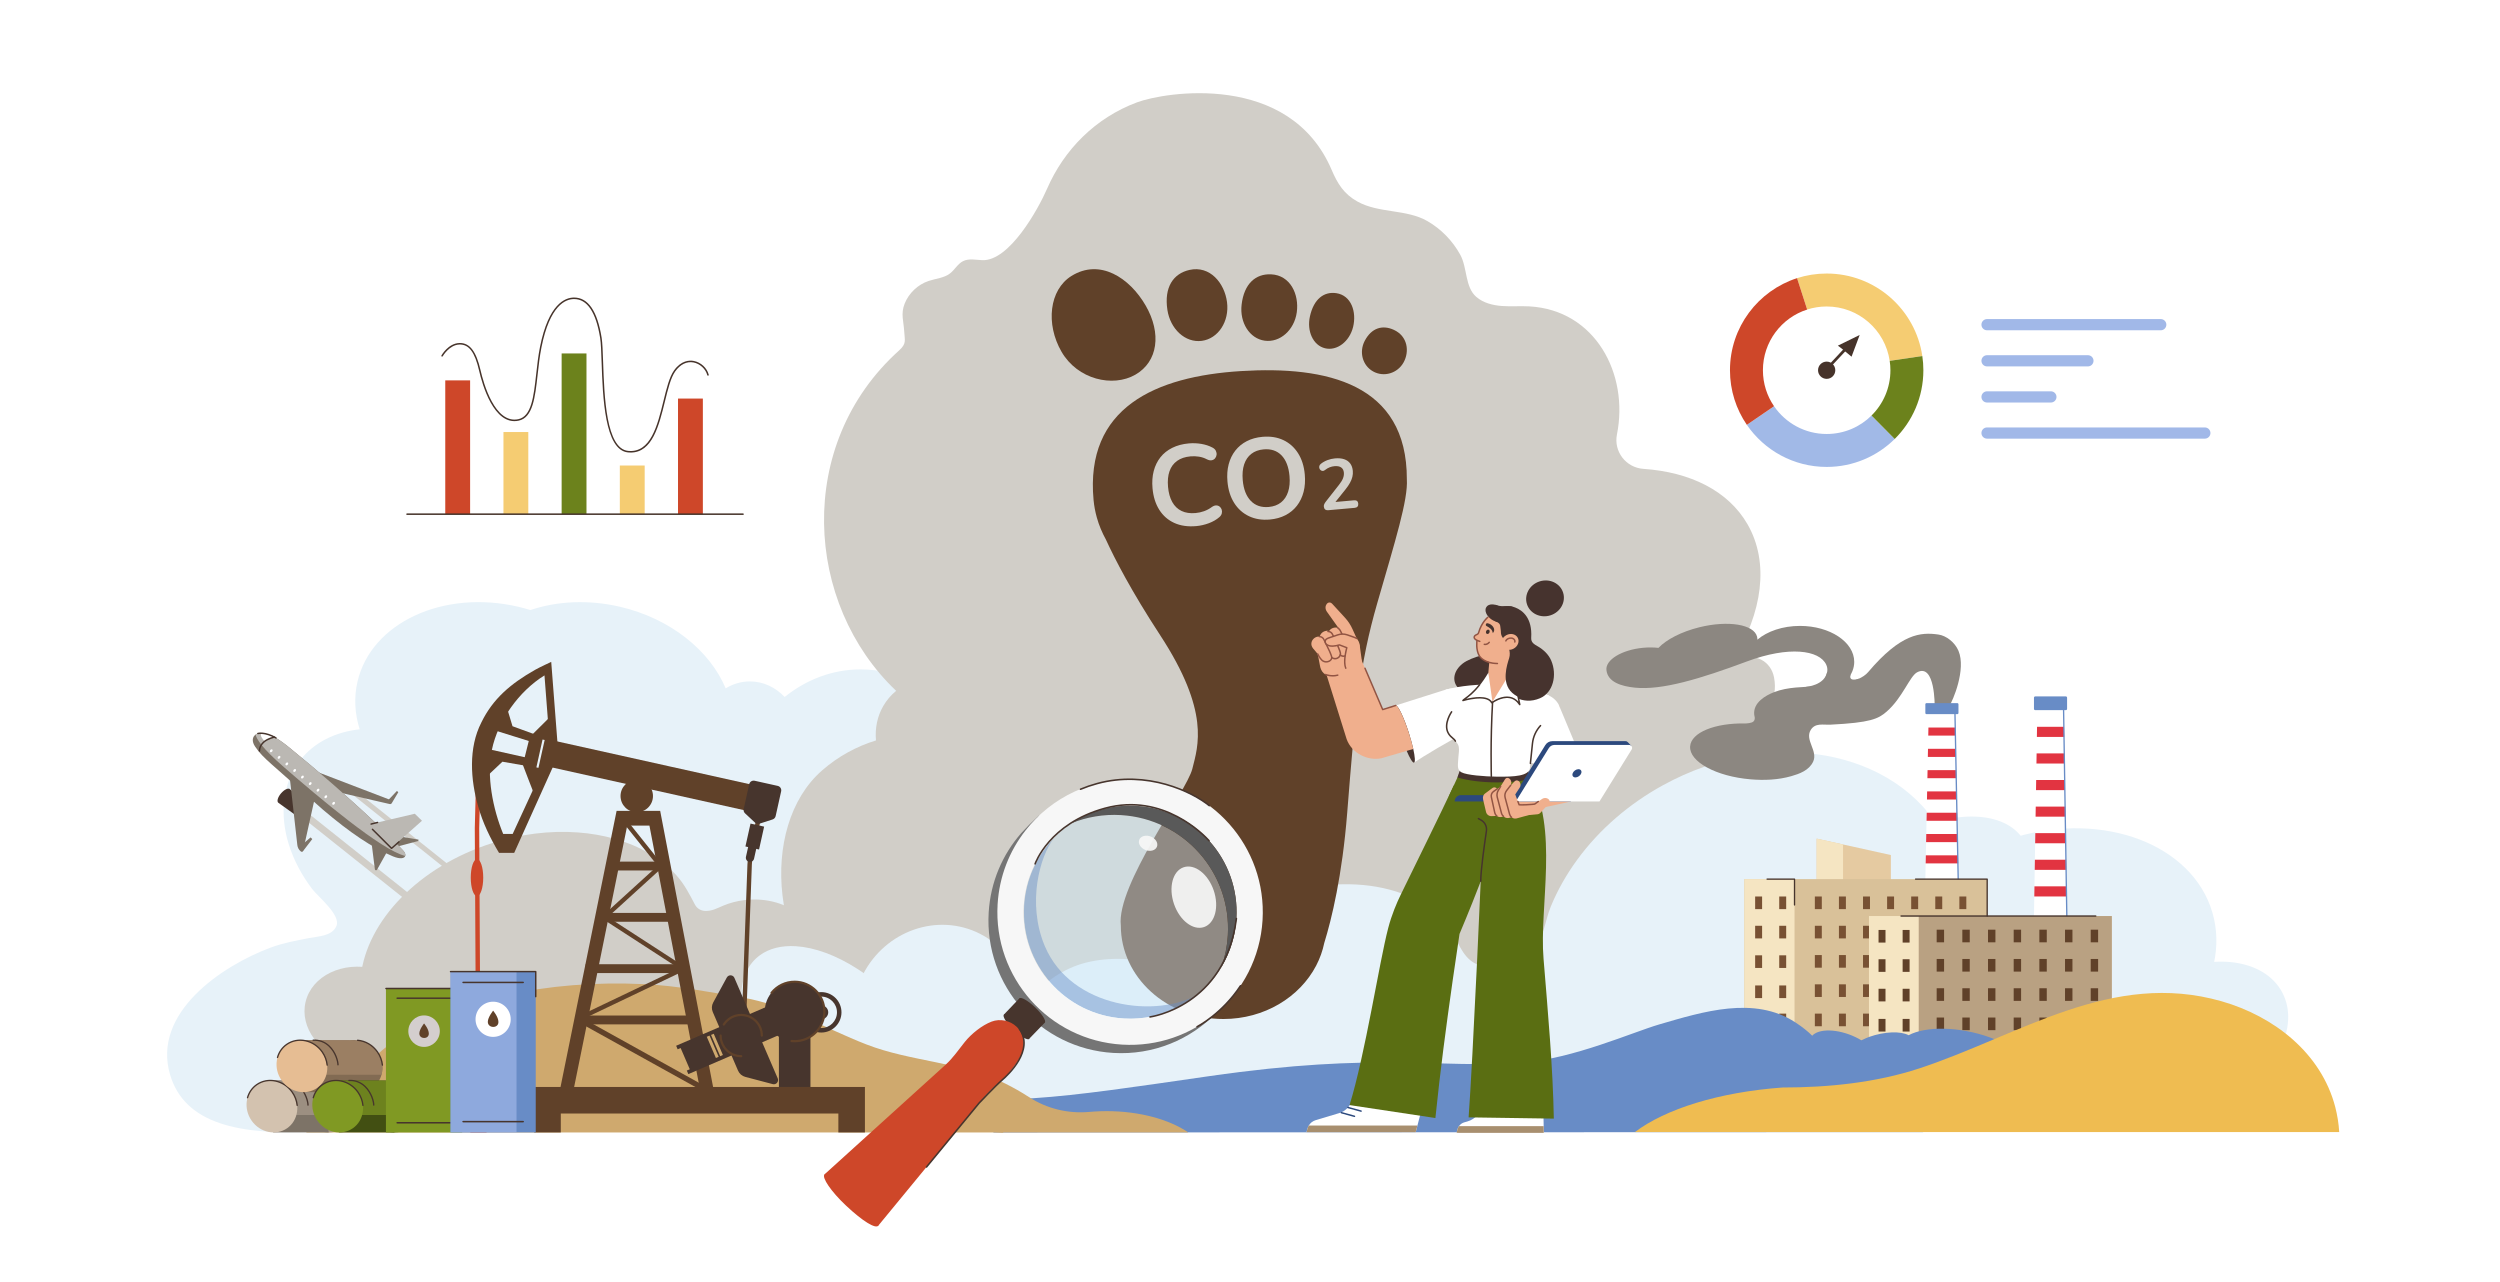 <?xml version="1.0" encoding="utf-8"?>
<!-- Generator: Adobe Illustrator 27.5.0, SVG Export Plug-In . SVG Version: 6.00 Build 0)  -->
<svg version="1.1" xmlns="http://www.w3.org/2000/svg" xmlns:xlink="http://www.w3.org/1999/xlink" x="0px" y="0px"
	 viewBox="0 0 780 400" style="enable-background:new 0 0 780 400;" xml:space="preserve">
<g id="bg">
	<rect style="fill:#FFFFFF;" width="780" height="400"/>
	<rect style="opacity:0;fill:#FFFFFF;" width="780" height="400"/>
</g>
<g id="_x31_">
	<g id="bg_00000145760550847051385130000011431547940906383252_">
		
			<ellipse transform="matrix(0.959 -0.283 0.283 0.959 -58.588 193.371)" style="fill:#E7F2F9;" cx="640.181" cy="299.525" rx="52.28" ry="39.886"/>
		<path style="fill:#E7F2F9;" d="M370.793,282.909c0,7.718-7.849,13.969-17.515,13.969c-3.75,0-7.21-0.945-10.044-2.529
			c-1.337,1.802-2.849,3.387-4.477,4.782c2.849-0.378,5.698-0.741,8.547-1.061c0.93-0.102,0.93,1.352,0,1.453
			c-1.89,0.218-3.779,0.436-5.669,0.669c-1.73,0.203-3.431,0.465-5.146,0.698c-6.497,4.477-14.434,5.843-21.411,3.416
			c-6.148,1.119-12.283,2.311-18.402,3.59c-14.928,3.125-29.754,6.672-44.595,10.204c-14.812,3.503-29.623,7.006-44.537,10.073
			c-14.666,3.009-29.42,5.582-44.304,7.297c-11.934,1.381-23.94,2.166-35.946,2.209c-6.018,5.494-19.194,14.919-28.982,15.398
			c-23.61,1.154-40.643-2.33-45.236-17.738c-5.756-19.332,16.178-34.013,31.295-39.667c3.881-1.454,7.98-2.21,12.035-2.994
			c2.878-0.567,7.282-0.581,8.576-3.823c1.381-3.416-5.814-9.128-7.617-11.527c-3.198-4.23-5.756-8.969-7.311-14.027
			c-2.689-8.721-2.209-18.664,3.561-26.077c4.419-5.669,11.062-8.867,18.605-9.681c-1.526-4.826-1.846-9.884-0.683-14.884
			c4.259-18.344,26.716-28.795,50.147-23.359c1.294,0.305,2.558,0.654,3.808,1.032c8.256-2.776,17.995-3.329,27.908-1.032
			c15.844,3.692,28.068,13.707,33.01,25.466c2.253-1.381,4.826-2.166,7.559-2.166c4.186,0,7.98,1.846,10.843,4.855
			c6.759-5.436,14.928-8.605,23.708-8.605c23.271,0,42.138,22.239,42.138,49.682c0,0.93-0.029,1.846-0.058,2.762
			c8.154-7.064,19.492-8.707,28.155-3.212c4.332,2.762,7.326,6.89,8.881,11.614c1.773-0.48,3.663-0.756,5.64-0.756
			C362.943,268.94,370.793,275.19,370.793,282.909z"/>
		<path style="fill:#BBB8B3;" d="M511.258,233.412c-0.035,0.044-0.078,0.078-0.122,0.122
			C511.188,233.482,511.232,233.429,511.258,233.412z"/>
		
			<ellipse transform="matrix(0.237 -0.972 0.972 0.237 -221.659 351.629)" style="fill:#D1CEC8;" cx="113.033" cy="316.932" rx="15.063" ry="18.344"/>
		<path style="fill:#D1CEC8;" d="M276.349,324.356c-4.08,4.417-20.988-3.542-26.636-1.224c-7.654,3.153-15.535,5.774-23.569,7.814
			c-8.067,2.057-16.286,3.523-24.563,4.459c-5.311,0.599-11.624,1.77-16.353-1.07c-0.582,0.253-1.163,0.514-1.753,0.759
			l-39.231,4.729c-11.152-2.04-20.526-7.182-26.157-14.777c-1.905-2.554-3.38-5.395-4.358-8.488
			c-1.248-3.928-1.593-7.974-1.155-12.02c1.88-17.129,18.014-34.224,41.136-41.54c8.581-2.714,17.693-3.945,26.688-3.271
			c7.806,0.59,15.637,2.63,22.397,6.668c3.026,1.804,5.816,4.012,8.177,6.626c2.52,2.782,4.122,5.918,5.842,9.205
			c0.624,1.197,1.829,1.939,3.186,1.989c2.158,0.076,3.717-0.835,5.614-1.635c2.124-0.893,4.375-1.475,6.651-1.753
			c3.439-0.413,6.786-0.126,9.871,0.75c5.597,1.593,12.861,6.436,15.634,11.148c1.222-1.61,5.952-7.139,7.537-7.08
			c2.242,0.076-1.642,5.415-0.479,8.568c4.358,0.422,8.025,3.397,9.028,7.519c0.093,0.354,0.187,0.723,0.202,1.113
			C274.483,313.771,279.63,380.922,276.349,324.356z"/>
		<path style="fill:#D1CEC8;" d="M569.628,282.421c-4.676-8.712-14.224-11.616-23.759-16.154
			c-18.452-8.781-12.223-24.808,0.25-38.384c4.822-5.248,8.751-9.264,7.38-16.541c-0.908-4.82-5.71-8.213-12.74-5.374
			c9.124-14.852,11.37-30.442,4.448-42.43c-6.043-10.469-17.933-16.252-32.438-17.25c-5.457-0.369-9.352-5.392-8.278-10.751
			c3.768-18.802-6.705-38.817-27.362-39.95c-2.849-0.156-5.711,0.095-8.557-0.119c-2.845-0.214-5.766-0.951-7.935-2.805
			c-3.612-3.088-2.775-9.096-5.056-13.224c-2.394-4.331-5.927-7.972-10.216-10.449c-6.564-3.791-15.103-2.38-21.805-6.087
			c-4.286-2.371-6.266-5.641-8.082-9.891c-13.161-30.812-52.212-24.271-60.726-21.083c-13.019,4.86-22.761,14.776-28.045,26.916
			c-2.828,6.498-11.805,22.667-20.232,22.326c-2.031-0.082-4.194-0.606-6.009,0.308c-1.673,0.842-2.582,2.691-4.067,3.832
			c-1.885,1.449-4.43,1.589-6.683,2.348c-3.357,1.132-6.163,3.794-7.47,7.086c-1.272,3.204-0.307,5.508-0.132,8.669
			c0.156,2.814,0.797,3.764-1.624,5.944c-32.614,29.359-29.451,79.114-0.896,106.183c-1.584,1.313-2.951,2.886-4.014,4.73
			c-1.899,3.277-2.604,6.998-2.278,10.741c-6.054,1.855-11.793,4.969-16.816,9.363c-20.146,17.586-16.122,60.462,9.967,77.507
			c2.884,1.885,8.834,3.922,11.448,5.972c4.209,24.378,239.802,26.298,243.361,20.646c7.768-0.532,15.915-2.81,23.683-6.987
			C568.218,325.014,579.262,300.343,569.628,282.421z"/>
		<path style="fill:#BBB8B3;" d="M161.908,224.943c-0.138-0.474-0.192-0.851-0.21-0.98c0.072,0.26,0.125,0.528,0.178,0.795
			C161.89,224.824,161.904,224.879,161.908,224.943z"/>
		<path style="fill:#E7F2F9;" d="M294.885,339.953c-0.633-3.607-1.914-7.449-3.803-11.342c-2.646-5.453-6.479-11.005-11.367-16.144
			c-3.852-4.052-7.995-7.468-12.179-10.159c-6.632-4.268-13.37-6.728-19.228-7.09c-4.393-0.265-8.296,0.649-11.289,2.865
			c-0.203,0.148-0.4,0.3-0.585,0.459c-0.224,0.186-0.438,0.369-0.646,0.571c-3.239,3.08-4.688,7.604-4.511,12.88
			c0.164,5.091,1.838,10.88,4.864,16.736l25.992,14.248C273.055,341.989,284.022,341.476,294.885,339.953z"/>
		<path style="fill:#E7F2F9;" d="M572.627,342.881c-21.519,11.826-43.856,1.577-62.122-6.127
			c-6.271,3.783-11.628-2.126-20.076-0.275c-25.063,5.492-52.108,22.679-55.237,8.404c-1.138-5.192-1.709-7.436,2.03-12.503
			c-5.915,4.011-13.181,7.157-21.307,8.938c-23.782,5.211-43.262-10.235-46.708-25.962c-3.446-15.727,13.035-32.704,36.818-37.916
			c11.055-2.422,23.251-2.277,33.761,2.281c4.038,1.751,8.789,4.515,11.523,8.062c2.75,3.568,3.935,9.051,7.535,11.905
			c5.513,4.37,14.568,1.182,19.006-3.196c4.162-4.106,3.982-8.775,6.029-13.73c2.114-5.119,4.88-9.961,8.14-14.435
			c7.038-9.659,16.351-17.581,26.808-23.328c33.505-18.415,72.712-11.432,87.564,15.605
			C621.251,287.629,606.131,324.467,572.627,342.881z"/>
		
			<ellipse transform="matrix(0.885 -0.465 0.465 0.885 -59.389 313.086)" style="fill:#E7F2F9;" cx="604.739" cy="276.887" rx="30.657" ry="19.179"/>
		
			<ellipse transform="matrix(0.885 -0.465 0.465 0.885 -72.034 355.902)" style="fill:#E7F2F9;" cx="685.172" cy="323.917" rx="30.657" ry="21.714"/>
		<path style="fill:#E7F2F9;" d="M387.298,350.3c-4.114,2.133-25.071,1.995-29.699,0.579c-0.059,0.017-0.118,0.051-0.185,0.067
			c-21.984,5.901-43.091-4.29-64.89-5.715c-1.163-0.076-2.006-0.632-2.546-1.382c-3.237-0.278-6.465-1.155-9.525-2.714
			c-13.2-6.71-18.224-23.299-11.236-37.047c6.996-13.748,23.358-19.447,36.558-12.737c8.783,4.468,13.942,13.302,14.355,22.759
			c2.874-5.091,8.016-9.719,14.76-12.484c6.651-2.723,15.232-3.077,22.549-1.602c7.603,2.133,14.895,7.409,19.421,16.126
			C383.815,329.569,397.456,345.032,387.298,350.3z"/>
	</g>
	<g id="_x33_">
		<path style="fill:#8C8781;" d="M608.134,220.362h-4.517c0,0,0.19-13.551-5.462-10.612c-2.321,1.207-4.535,7.948-9.538,12.287
			c-2.594,2.25-5.025,3.433-17.5,4.057c-2.274,0.114-4.787-0.648-6.185,1.675c-1.883,3.123,2.317,6.501,0.78,9.846
			c-1.28,2.768-4.326,3.831-6.834,4.548c-4.112,1.178-8.475,1.343-12.69,0.989c-10.741-0.898-19.186-5.496-18.87-10.275
			c0.287-4.35,7.769-7.35,17.237-7.16c0,0,0.015,0,0.037,0c0.272-0.008,1.935-0.058,2.516-0.643
			c0.427-0.428,0.412-1.022,0.353-1.359c-0.029-0.165-0.066-0.272-0.066-0.272c-0.044-0.181-0.074-0.371-0.088-0.56
			c-0.324-3.7,3.575-5.908,6.157-6.913c4.466-1.739,9.159-1.524,13.786-1.92c4.605-0.395,12.536-0.726,15.627-4.374
			c10.174-12.01,16.387-12.514,21.934-11.698c2.42,0.354,5.105,2.404,6.233,5.073C613.494,208.848,609.282,218.681,608.134,220.362z
			"/>
		<polygon style="fill:#E5CAA1;" points="589.948,266.776 589.948,286.249 566.797,286.249 566.797,261.654 575.026,263.472 		"/>
		<path style="fill:#8C8781;" d="M561.597,195.284c-5.397,0-10.207,1.676-13.304,4.295c0.014-0.311-0.009-0.618-0.083-0.918
			c-0.951-3.852-9.013-5.175-18.008-2.955c-5.639,1.392-10.305,3.846-12.768,6.433c-1.504-0.17-3.148-0.189-4.863-0.022
			c-6.588,0.642-11.678,3.735-11.369,6.909c0.372,3.819,4.734,5.103,8.912,5.527c8.447,0.857,20.383-2.759,34.953-8.19
			c13.034-4.858,22.584-3.576,24.714,1.018c1.264,2.726-1.167,4.878-2.13,8.492c-0.89,3.339,2.448,4.678,3.032,6.924h3.441
			c0,0-1.663-6.136,2.141-10.698c0.019-0.025,0.038-0.045,0.057-0.07c1.402-1.631,2.198-3.517,2.198-5.524
			C578.52,200.311,570.944,195.284,561.597,195.284z"/>
		<polygon style="fill:#F5E5C2;" points="575.026,263.472 575.026,286.914 566.797,286.914 566.797,261.654 		"/>
		<rect x="544.231" y="274.284" style="fill:#D9C199;" width="75.772" height="62.807"/>
		<g>
			<g>
				<g>
					<rect x="566.231" y="279.707" style="fill:#785133;" width="2.172" height="3.942"/>
				</g>
				<g>
					<rect x="573.746" y="279.707" style="fill:#785133;" width="2.172" height="3.942"/>
				</g>
				<g>
					<rect x="581.262" y="279.707" style="fill:#785133;" width="2.172" height="3.942"/>
				</g>
				<g>
					<rect x="588.777" y="279.707" style="fill:#785133;" width="2.172" height="3.942"/>
				</g>
				<g>
					<rect x="596.292" y="279.707" style="fill:#785133;" width="2.172" height="3.942"/>
				</g>
				<g>
					<rect x="603.807" y="279.707" style="fill:#785133;" width="2.172" height="3.942"/>
				</g>
				<g>
					<rect x="611.322" y="279.707" style="fill:#785133;" width="2.172" height="3.942"/>
				</g>
			</g>
			<g>
				<g>
					<rect x="566.231" y="288.842" style="fill:#785133;" width="2.172" height="3.942"/>
				</g>
				<g>
					<rect x="573.746" y="288.842" style="fill:#785133;" width="2.172" height="3.942"/>
				</g>
				<g>
					<rect x="581.262" y="288.842" style="fill:#785133;" width="2.172" height="3.942"/>
				</g>
				<g>
					<rect x="588.777" y="288.842" style="fill:#785133;" width="2.172" height="3.942"/>
				</g>
				<g>
					<rect x="596.292" y="288.842" style="fill:#785133;" width="2.172" height="3.942"/>
				</g>
				<g>
					<rect x="603.807" y="288.842" style="fill:#785133;" width="2.172" height="3.942"/>
				</g>
				<g>
					<rect x="611.322" y="288.842" style="fill:#785133;" width="2.172" height="3.942"/>
				</g>
			</g>
			<g>
				<g>
					<rect x="566.231" y="297.978" style="fill:#785133;" width="2.172" height="3.942"/>
				</g>
				<g>
					<rect x="573.746" y="297.978" style="fill:#785133;" width="2.172" height="3.942"/>
				</g>
				<g>
					<rect x="581.262" y="297.978" style="fill:#785133;" width="2.172" height="3.942"/>
				</g>
				<g>
					<rect x="588.777" y="297.978" style="fill:#785133;" width="2.172" height="3.942"/>
				</g>
				<g>
					<rect x="596.292" y="297.978" style="fill:#785133;" width="2.172" height="3.942"/>
				</g>
				<g>
					<rect x="603.807" y="297.978" style="fill:#785133;" width="2.172" height="3.942"/>
				</g>
				<g>
					<rect x="611.322" y="297.978" style="fill:#785133;" width="2.172" height="3.942"/>
				</g>
			</g>
			<g>
				<g>
					<rect x="566.231" y="316.248" style="fill:#785133;" width="2.172" height="3.942"/>
				</g>
				<g>
					<rect x="573.746" y="316.248" style="fill:#785133;" width="2.172" height="3.942"/>
				</g>
				<g>
					<rect x="581.262" y="316.248" style="fill:#785133;" width="2.172" height="3.942"/>
				</g>
				<g>
					<rect x="588.777" y="316.248" style="fill:#785133;" width="2.172" height="3.942"/>
				</g>
				<g>
					<rect x="596.292" y="316.248" style="fill:#785133;" width="2.172" height="3.942"/>
				</g>
				<g>
					<rect x="603.807" y="316.248" style="fill:#785133;" width="2.172" height="3.942"/>
				</g>
				<g>
					<rect x="611.322" y="316.248" style="fill:#785133;" width="2.172" height="3.942"/>
				</g>
			</g>
			<g>
				<g>
					<rect x="566.231" y="307.113" style="fill:#785133;" width="2.172" height="3.942"/>
				</g>
				<g>
					<rect x="573.746" y="307.113" style="fill:#785133;" width="2.172" height="3.942"/>
				</g>
				<g>
					<rect x="581.262" y="307.113" style="fill:#785133;" width="2.172" height="3.942"/>
				</g>
				<g>
					<rect x="588.777" y="307.113" style="fill:#785133;" width="2.172" height="3.942"/>
				</g>
				<g>
					<rect x="596.292" y="307.113" style="fill:#785133;" width="2.172" height="3.942"/>
				</g>
				<g>
					<rect x="603.807" y="307.113" style="fill:#785133;" width="2.172" height="3.942"/>
				</g>
				<g>
					<rect x="611.322" y="307.113" style="fill:#785133;" width="2.172" height="3.942"/>
				</g>
			</g>
		</g>
		<rect x="544.231" y="274.284" style="fill:#F5E5C2;" width="15.66" height="62.807"/>
		<g>
			<g>
				<rect x="547.604" y="279.707" style="fill:#785133;" width="2.172" height="3.942"/>
			</g>
			<g>
				<rect x="555.119" y="279.707" style="fill:#785133;" width="2.172" height="3.942"/>
			</g>
			<g>
				<rect x="547.604" y="288.842" style="fill:#785133;" width="2.172" height="3.942"/>
			</g>
			<g>
				<rect x="555.119" y="288.842" style="fill:#785133;" width="2.172" height="3.942"/>
			</g>
			<g>
				<rect x="547.604" y="298.059" style="fill:#785133;" width="2.172" height="3.942"/>
			</g>
			<g>
				<rect x="555.119" y="298.059" style="fill:#785133;" width="2.172" height="3.942"/>
			</g>
			<g>
				<rect x="547.604" y="307.463" style="fill:#785133;" width="2.172" height="3.942"/>
			</g>
			<g>
				<rect x="555.119" y="307.463" style="fill:#785133;" width="2.172" height="3.942"/>
			</g>
			<g>
				<rect x="547.604" y="316.248" style="fill:#785133;" width="2.172" height="3.942"/>
			</g>
			<g>
				<rect x="555.119" y="316.248" style="fill:#785133;" width="2.172" height="3.942"/>
			</g>
		</g>
		<rect x="583.123" y="285.802" style="fill:#F5E5C2;" width="75.772" height="45.704"/>
		<rect x="598.641" y="285.802" style="fill:#B9A182;" width="60.255" height="51.29"/>
		<g>
			<g>
				<g>
					<rect x="604.239" y="290.063" style="fill:#604129;" width="2.315" height="3.942"/>
				</g>
				<g>
					<rect x="612.249" y="290.063" style="fill:#604129;" width="2.315" height="3.942"/>
				</g>
				<g>
					<rect x="620.259" y="290.063" style="fill:#604129;" width="2.315" height="3.942"/>
				</g>
				<g>
					<rect x="628.269" y="290.063" style="fill:#604129;" width="2.315" height="3.942"/>
				</g>
				<g>
					<rect x="636.279" y="290.063" style="fill:#604129;" width="2.315" height="3.942"/>
				</g>
				<g>
					<rect x="644.289" y="290.063" style="fill:#604129;" width="2.315" height="3.942"/>
				</g>
				<g>
					<rect x="652.299" y="290.063" style="fill:#604129;" width="2.315" height="3.942"/>
				</g>
			</g>
			<g>
				<g>
					<rect x="604.239" y="299.198" style="fill:#604129;" width="2.315" height="3.942"/>
				</g>
				<g>
					<rect x="612.249" y="299.198" style="fill:#604129;" width="2.315" height="3.942"/>
				</g>
				<g>
					<rect x="620.259" y="299.198" style="fill:#604129;" width="2.315" height="3.942"/>
				</g>
				<g>
					<rect x="628.269" y="299.198" style="fill:#604129;" width="2.315" height="3.942"/>
				</g>
				<g>
					<rect x="636.279" y="299.198" style="fill:#604129;" width="2.315" height="3.942"/>
				</g>
				<g>
					<rect x="644.289" y="299.198" style="fill:#604129;" width="2.315" height="3.942"/>
				</g>
				<g>
					<rect x="652.299" y="299.198" style="fill:#604129;" width="2.315" height="3.942"/>
				</g>
			</g>
			<g>
				<g>
					<rect x="604.239" y="308.333" style="fill:#604129;" width="2.315" height="3.942"/>
				</g>
				<g>
					<rect x="612.249" y="308.333" style="fill:#604129;" width="2.315" height="3.942"/>
				</g>
				<g>
					<rect x="620.259" y="308.333" style="fill:#604129;" width="2.315" height="3.942"/>
				</g>
				<g>
					<rect x="628.269" y="308.333" style="fill:#604129;" width="2.315" height="3.942"/>
				</g>
				<g>
					<rect x="636.279" y="308.333" style="fill:#604129;" width="2.315" height="3.942"/>
				</g>
				<g>
					<rect x="644.289" y="308.333" style="fill:#604129;" width="2.315" height="3.942"/>
				</g>
				<g>
					<rect x="652.299" y="308.333" style="fill:#604129;" width="2.315" height="3.942"/>
				</g>
			</g>
			<g>
				<g>
					<rect x="604.239" y="326.604" style="fill:#604129;" width="2.315" height="3.942"/>
				</g>
				<g>
					<rect x="612.249" y="326.604" style="fill:#604129;" width="2.315" height="3.942"/>
				</g>
				<g>
					<rect x="620.259" y="326.604" style="fill:#604129;" width="2.315" height="3.942"/>
				</g>
				<g>
					<rect x="628.269" y="326.604" style="fill:#604129;" width="2.315" height="3.942"/>
				</g>
				<g>
					<rect x="636.279" y="326.604" style="fill:#604129;" width="2.315" height="3.942"/>
				</g>
				<g>
					<rect x="644.289" y="326.604" style="fill:#604129;" width="2.315" height="3.942"/>
				</g>
				<g>
					<rect x="652.299" y="326.604" style="fill:#604129;" width="2.315" height="3.942"/>
				</g>
			</g>
			<g>
				<g>
					<rect x="604.239" y="317.469" style="fill:#604129;" width="2.315" height="3.942"/>
				</g>
				<g>
					<rect x="612.249" y="317.469" style="fill:#604129;" width="2.315" height="3.942"/>
				</g>
				<g>
					<rect x="620.259" y="317.469" style="fill:#604129;" width="2.315" height="3.942"/>
				</g>
				<g>
					<rect x="628.269" y="317.469" style="fill:#604129;" width="2.315" height="3.942"/>
				</g>
				<g>
					<rect x="636.279" y="317.469" style="fill:#604129;" width="2.315" height="3.942"/>
				</g>
				<g>
					<rect x="644.289" y="317.469" style="fill:#604129;" width="2.315" height="3.942"/>
				</g>
				<g>
					<rect x="652.299" y="317.469" style="fill:#604129;" width="2.315" height="3.942"/>
				</g>
			</g>
		</g>
		<g>
			<g>
				<rect x="586.105" y="290.144" style="fill:#604129;" width="2.172" height="3.942"/>
			</g>
			<g>
				<rect x="593.62" y="290.144" style="fill:#604129;" width="2.172" height="3.942"/>
			</g>
			<g>
				<rect x="586.105" y="299.28" style="fill:#604129;" width="2.172" height="3.942"/>
			</g>
			<g>
				<rect x="593.62" y="299.28" style="fill:#604129;" width="2.172" height="3.942"/>
			</g>
			<g>
				<rect x="586.105" y="308.496" style="fill:#604129;" width="2.172" height="3.942"/>
			</g>
			<g>
				<rect x="593.62" y="308.496" style="fill:#604129;" width="2.172" height="3.942"/>
			</g>
			<g>
				<rect x="586.105" y="317.9" style="fill:#604129;" width="2.172" height="3.942"/>
			</g>
			<g>
				<rect x="593.62" y="317.9" style="fill:#604129;" width="2.172" height="3.942"/>
			</g>
			<g>
				<rect x="586.105" y="326.685" style="fill:#604129;" width="2.172" height="3.942"/>
			</g>
			<g>
				<rect x="593.62" y="326.685" style="fill:#604129;" width="2.172" height="3.942"/>
			</g>
		</g>
		<g>
			<defs>
				<polygon id="SVGID_1_" points="609.98,221.908 601.772,221.908 600.708,274.284 611.043,274.284 				"/>
			</defs>
			<use xlink:href="#SVGID_1_"  style="overflow:visible;fill:#FFFFFF;"/>
			<clipPath id="SVGID_00000166655032099557566390000015948141452325404577_">
				<use xlink:href="#SVGID_1_"  style="overflow:visible;"/>
			</clipPath>
			<g style="clip-path:url(#SVGID_00000166655032099557566390000015948141452325404577_);">
				<rect x="599.573" y="266.858" style="fill:#E23441;" width="12.487" height="2.529"/>
				<rect x="599.573" y="260.212" style="fill:#E23441;" width="12.487" height="2.529"/>
				<rect x="599.573" y="253.566" style="fill:#E23441;" width="12.487" height="2.529"/>
				<rect x="599.573" y="246.92" style="fill:#E23441;" width="12.487" height="2.529"/>
				<rect x="599.573" y="240.274" style="fill:#E23441;" width="12.487" height="2.529"/>
				<rect x="599.573" y="233.628" style="fill:#E23441;" width="12.487" height="2.529"/>
				<rect x="599.573" y="226.982" style="fill:#E23441;" width="12.487" height="2.529"/>
			</g>
		</g>
		<path style="fill:#688CC6;" d="M610.683,222.814h-9.615c-0.199,0-0.36-0.161-0.36-0.36v-2.719c0-0.199,0.161-0.36,0.36-0.36h9.615
			c0.199,0,0.36,0.161,0.36,0.36v2.719C611.043,222.652,610.882,222.814,610.683,222.814z"/>
		<g>
			<path style="fill:#688CC6;" d="M610.958,274.423c-0.114,0-0.208-0.092-0.211-0.207l-1.005-51.398
				c-0.002-0.116,0.091-0.212,0.207-0.215c0.123,0.016,0.212,0.091,0.215,0.207l1.005,51.398c0.002,0.116-0.091,0.212-0.207,0.215
				C610.961,274.423,610.959,274.423,610.958,274.423z"/>
		</g>
		<g>
			<defs>
				<polygon id="SVGID_00000145753320512899525490000016451508921548333459_" points="643.867,220.439 635.66,220.439 
					634.596,285.802 644.931,285.802 				"/>
			</defs>
			<use xlink:href="#SVGID_00000145753320512899525490000016451508921548333459_"  style="overflow:visible;fill:#FFFFFF;"/>
			<clipPath id="SVGID_00000147918872115235827390000008906815896614371982_">
				<use xlink:href="#SVGID_00000145753320512899525490000016451508921548333459_"  style="overflow:visible;"/>
			</clipPath>
			<g style="clip-path:url(#SVGID_00000147918872115235827390000008906815896614371982_);">
				<rect x="633.461" y="276.535" style="fill:#E23441;" width="12.487" height="3.156"/>
				<rect x="633.461" y="268.241" style="fill:#E23441;" width="12.487" height="3.156"/>
				<rect x="633.461" y="259.947" style="fill:#E23441;" width="12.487" height="3.156"/>
				<rect x="633.461" y="251.653" style="fill:#E23441;" width="12.487" height="3.156"/>
				<rect x="633.461" y="243.359" style="fill:#E23441;" width="12.487" height="3.156"/>
				<rect x="633.461" y="235.065" style="fill:#E23441;" width="12.487" height="3.156"/>
				<rect x="633.461" y="226.771" style="fill:#E23441;" width="12.487" height="3.156"/>
			</g>
		</g>
		<path style="fill:#688CC6;" d="M644.529,221.57h-9.53c-0.222,0-0.402-0.18-0.402-0.402v-3.487c0-0.222,0.18-0.402,0.402-0.402
			h9.53c0.222,0,0.402,0.18,0.402,0.402v3.487C644.931,221.39,644.751,221.57,644.529,221.57z"/>
		<g>
			<path style="fill:#688CC6;" d="M644.846,285.923c-0.115,0-0.209-0.093-0.211-0.208l-1.005-64.143
				c-0.002-0.116,0.091-0.212,0.208-0.214c0.001,0,0.002,0,0.003,0c0.115,0,0.209,0.093,0.211,0.208l1.005,64.143
				c0.002,0.116-0.091,0.212-0.208,0.214C644.848,285.923,644.847,285.923,644.846,285.923z"/>
		</g>
		<g>
			<path style="fill:#47352D;" d="M559.891,282.56c-0.116,0-0.211-0.095-0.211-0.211v-7.855h-8.35c-0.116,0-0.211-0.095-0.211-0.211
				c0-0.116,0.095-0.211,0.211-0.211h8.56c0.116,0,0.211,0.095,0.211,0.211v8.065C560.102,282.466,560.007,282.56,559.891,282.56z"
				/>
		</g>
		<g>
			<path style="fill:#47352D;" d="M620.003,286.013c-0.116,0-0.211-0.095-0.211-0.211v-11.307h-22.136
				c-0.116,0-0.211-0.095-0.211-0.211c0-0.116,0.095-0.211,0.211-0.211h22.347c0.116,0,0.211,0.095,0.211,0.211v11.518
				C620.214,285.918,620.119,286.013,620.003,286.013z"/>
		</g>
		<g>
			<path style="fill:#47352D;" d="M653.891,286.013h-60.778c-0.116,0-0.211-0.095-0.211-0.211c0-0.116,0.095-0.211,0.211-0.211
				h60.778c0.116,0,0.211,0.095,0.211,0.211C654.102,285.918,654.007,286.013,653.891,286.013z"/>
		</g>
		<path style="fill:#688CC6;" d="M708.556,333.851l-108.663,19.367l-289.787,0.106l-31.113-12.993
			c32.538,5.374,50.505,2.321,98.234-4.567c53.436-7.711,71.268-2.214,97.989-4.261c15.611-1.191,34.212-9.471,42.469-11.884
			c13.738-4.008,29.687-8.978,42.43-0.662c0.068,0.042,0.127,0.084,0.194,0.125c2.065,1.358,3.76,2.715,5.108,4.063
			c0.211-0.24,0.472-0.465,0.792-0.658c3.051-1.901,9.525-0.956,14.549,2.084c0.506-0.256,1.037-0.501,1.602-0.736
			c0.287-0.115,0.582-0.23,0.885-0.34c4.712-1.681,9.795-1.843,12.248-0.507c5.386-2.877,15.788-2.742,25.238,0.637
			c2.588,0.924,4.872,2.016,6.794,3.201c6.263-0.418,14.777-0.204,24.471,0.653c10.698,0.945,21.805,3.948,32.63,3.201h0.051
			c1.72-0.125,3.549-0.188,5.437-0.188h0.194c2.394,0.005,4.695,0.115,6.794,0.313C702.673,331.329,706.972,332.457,708.556,333.851
			z"/>
		<path style="fill:#8C8781;" d="M563.512,214.288c0,0,5.753-0.401,6.556-4.636l2.647,2.778l-1.7,4.127h-6.124L563.512,214.288z"/>
		<path style="fill:#8C8781;" d="M577.483,210.371c0,0-0.466,0.815,0,1.377c0.466,0.563,2.188,0.152,2.505,0
			c0.317-0.153-1.178,2.615-1.178,2.615l-6.388-0.298l0.927-1.721L577.483,210.371z"/>
	</g>
	<g id="_x32__00000044136556846683769500000002834006619954775718_">
		<polygon style="fill:#D1CEC8;" points="132.839,285.724 93.026,254.009 94.22,252.188 134.032,283.903 		"/>
		<polygon style="fill:#D1CEC8;" points="145.539,276.269 110.307,248.161 111.254,246.899 146.486,275.008 		"/>
		<g>
			<path style="fill:#47352D;" d="M95.798,254.189c-0.693,0.84-1.862,1.082-2.81,0.633c-0.129-0.061-0.246-0.131-0.364-0.216
				l-5.753-4.126c0,0-0.038-0.025-0.053-0.039c-0.52-0.447-0.127-1.76,0.875-2.934c0.974-1.13,2.17-1.718,2.714-1.338l0.139,0.13
				c0.012,0.005,0.015,0.014,0.024,0.026l5.014,4.672C96.485,251.833,96.581,253.234,95.798,254.189z"/>
			<path style="fill:#7D7367;" d="M95.279,239.425l26.887,10.296l0.112,0.477c0.095,0.402-0.265,0.764-0.667,0.671l-19.307-4.432
				L95.279,239.425z"/>
			<g>
				<g style="enable-background:new    ;">
					<defs>
						<polygon id="SVGID_00000165952639799169357620000012607987950489044866_" style="enable-background:new    ;" points="
							118.688,263.47 120.17,260.213 130.767,261.703 129.286,264.959 						"/>
					</defs>
					<clipPath id="SVGID_00000075154783017652085780000018067693378422570385_">
						<use xlink:href="#SVGID_00000165952639799169357620000012607987950489044866_"  style="overflow:visible;"/>
					</clipPath>
					<g style="clip-path:url(#SVGID_00000075154783017652085780000018067693378422570385_);">
						<path style="fill:#7D7367;" d="M120.17,260.213l3.564,3.966l6.713-1.772c0.333-0.09,0.345-0.398,0.016-0.456L120.17,260.213
							L120.17,260.213z"/>
					</g>
				</g>
			</g>
			<path style="fill:#7D7367;" d="M126.436,267.048c-0.235,0.778-1.521,1.093-3.835,0.137c-6.337-2.624-13.506-7.455-21.784-14.515
				c-0.052-0.039-0.096-0.081-0.145-0.125c-1.869-1.641-15.892-14.05-15.892-14.05c-2.489-2.225-3.814-3.524-5.198-5.578
				c-1.057-1.567-0.771-2.766-0.202-3.399c0.109-0.125,0.229-0.23,0.364-0.321c0.506-0.367,1.134-0.486,1.782-0.468
				c0.942,0.009,1.921,0.311,2.657,0.575c0.489,0.175,1.002,0.419,1.519,0.713c1.59,0.874,3.278,2.168,4.636,3.278
				c4.513,3.657,8.957,7.416,13.339,11.23c4.278,3.737,8.508,7.528,12.647,11.425c3.257,3.062,6.491,6.17,9.513,9.473
				C126.38,266.02,126.575,266.606,126.436,267.048z"/>
			<polygon style="fill:#BBB8B3;" points="131.657,256.075 129.419,253.888 114.312,257.424 121.842,264.784 			"/>
			<path style="fill:#7D7367;" d="M115.593,260.356l5.468,4.847l-3.423,6.148c-0.171,0.307-0.634,0.217-0.678-0.131L115.593,260.356
				z"/>
			<path style="fill:#BBB8B3;" d="M126.436,267.048c-7.356-1.681-27.054-18.319-37.881-27.73c-6.939-6.029-8.561-8.831-8.811-10.121
				c0.506-0.367,1.134-0.486,1.782-0.468c0.942,0.009,1.921,0.311,2.657,0.575c0.489,0.175,1.002,0.419,1.519,0.713
				c1.59,0.874,3.278,2.168,4.636,3.278c4.513,3.657,8.957,7.416,13.339,11.23c4.278,3.737,8.508,7.528,12.647,11.425
				c3.257,3.062,6.491,6.17,9.513,9.473C126.38,266.02,126.575,266.606,126.436,267.048z"/>
			<path style="fill:#7D7367;" d="M90.406,242.635l2.366,21.053c0.086,0.768,0.475,1.47,1.08,1.951l0.058,0.046
				c0.238,0.189,0.591,0.064,0.657-0.232l3.649-16.45L90.406,242.635z"/>
			<polygon style="fill:#7D7367;" points="121.257,249.497 123.845,246.772 124.268,247.174 122.204,250.626 			"/>
			<polygon style="fill:#7D7367;" points="93.465,264.218 96.893,261.275 97.433,261.788 94.475,265.634 			"/>
			<g>
				<g>
					<path style="fill:#FFFFFF;" d="M104.367,250.872c-0.181,0.219-0.454,0.291-0.611,0.162c-0.157-0.13-0.138-0.412,0.043-0.631
						c0.181-0.219,0.454-0.291,0.611-0.162C104.567,250.37,104.548,250.653,104.367,250.872z"/>
				</g>
				<g>
					<path style="fill:#FFFFFF;" d="M101.935,248.822c-0.181,0.219-0.454,0.291-0.611,0.162c-0.157-0.129-0.138-0.412,0.043-0.631
						c0.181-0.219,0.454-0.291,0.611-0.162C102.135,248.321,102.116,248.604,101.935,248.822z"/>
				</g>
				<g>
					<path style="fill:#FFFFFF;" d="M99.503,246.773c-0.181,0.219-0.454,0.291-0.611,0.162s-0.138-0.412,0.043-0.631
						c0.181-0.219,0.454-0.291,0.611-0.162C99.703,246.272,99.684,246.554,99.503,246.773z"/>
				</g>
				<g>
					<path style="fill:#FFFFFF;" d="M97.071,244.724c-0.181,0.219-0.454,0.291-0.611,0.162c-0.157-0.13-0.138-0.412,0.043-0.631
						c0.181-0.219,0.454-0.291,0.611-0.162C97.271,244.223,97.252,244.505,97.071,244.724z"/>
				</g>
				<g>
					<path style="fill:#FFFFFF;" d="M94.639,242.675c-0.181,0.219-0.454,0.291-0.611,0.162c-0.157-0.13-0.138-0.412,0.043-0.631
						c0.181-0.219,0.454-0.291,0.611-0.162C94.839,242.173,94.82,242.456,94.639,242.675z"/>
				</g>
				<g>
					<path style="fill:#FFFFFF;" d="M92.207,240.625c-0.181,0.219-0.454,0.291-0.611,0.162c-0.157-0.13-0.138-0.412,0.043-0.631
						c0.181-0.219,0.454-0.291,0.611-0.162C92.407,240.124,92.388,240.407,92.207,240.625z"/>
				</g>
				<g>
					<path style="fill:#FFFFFF;" d="M89.775,238.576c-0.181,0.219-0.454,0.291-0.611,0.162c-0.157-0.129-0.138-0.412,0.043-0.631
						s0.454-0.291,0.611-0.162C89.975,238.075,89.956,238.357,89.775,238.576z"/>
				</g>
				<g>
					<path style="fill:#FFFFFF;" d="M87.343,236.527c-0.181,0.219-0.454,0.291-0.611,0.162c-0.157-0.13-0.138-0.412,0.043-0.631
						c0.181-0.219,0.454-0.291,0.611-0.162C87.543,236.026,87.524,236.308,87.343,236.527z"/>
				</g>
				<g>
					<path style="fill:#FFFFFF;" d="M84.911,234.478c-0.181,0.219-0.454,0.291-0.611,0.162c-0.157-0.13-0.138-0.412,0.043-0.631
						c0.181-0.219,0.454-0.291,0.611-0.162S85.092,234.259,84.911,234.478z"/>
				</g>
			</g>
			<g>
				<path style="fill:#47352D;" d="M122.168,264.923c-0.06,0-0.119-0.023-0.164-0.067l-5.966-5.946
					c-0.091-0.091-0.091-0.238,0-0.329c0.091-0.092,0.238-0.091,0.329-0.001l5.812,5.793l2.137-1.884
					c0.096-0.086,0.243-0.076,0.328,0.021c0.085,0.096,0.076,0.243-0.021,0.328l-2.3,2.027
					C122.278,264.903,122.223,264.923,122.168,264.923z"/>
			</g>
			<g>
				<path style="fill:#47352D;" d="M115.777,257.343c-0.104,0-0.2-0.07-0.226-0.177c-0.031-0.124,0.045-0.25,0.169-0.281l2.03-0.504
					c0.128-0.031,0.252,0.045,0.282,0.17c0.031,0.124-0.045,0.25-0.169,0.281l-2.03,0.504
					C115.814,257.341,115.795,257.343,115.777,257.343z"/>
			</g>
			<path style="fill:#FFFFFF;" d="M85.701,230.017c-1.45,0.23-3.111,1.306-3.111,1.306s-1.172-1.205-1.211-1.972
				c-0.014-0.254,0.056-0.461,0.147-0.622c0.942,0.009,1.921,0.311,2.657,0.575C84.671,229.479,85.184,229.722,85.701,230.017z"/>
			<g>
				<path style="fill:#47352D;" d="M80.96,234.529c-0.12,0-0.222-0.092-0.232-0.214c-0.005-0.063-0.109-1.573,1.378-2.938
					c1.265-1.161,3.386-1.611,3.475-1.63c0.127-0.032,0.249,0.054,0.275,0.181c0.026,0.125-0.055,0.248-0.18,0.274
					c-0.021,0.005-2.086,0.444-3.255,1.517c-1.311,1.205-1.232,2.505-1.228,2.56c0.009,0.128-0.086,0.239-0.214,0.249
					C80.972,234.529,80.966,234.529,80.96,234.529z"/>
			</g>
			<g>
				<path style="fill:#47352D;" d="M86.108,230.468c-0.039,0-0.079-0.01-0.115-0.03c-3.374-1.923-5.459-1.364-5.479-1.359
					c-0.124,0.034-0.253-0.037-0.288-0.159c-0.036-0.123,0.035-0.252,0.158-0.288c0.092-0.025,2.276-0.629,5.839,1.402
					c0.111,0.063,0.15,0.206,0.087,0.317C86.268,230.426,86.189,230.468,86.108,230.468z"/>
			</g>
		</g>
	</g>
	<g id="_x31__00000129193920312534798310000002309418286597325215_">
		<path style="fill:#CFA96E;" d="M370.793,353.338h-57.786c-0.015,0.033-0.031,0.066-0.046,0.11c-1.016-0.033-2.024-0.077-3.04-0.11
			H95.589c0.582-2.99,1.923-5.793,3.816-8.179c2.598-3.287,6.251-5.804,10.47-7.025c7.872-12.73,25.5-22.701,48.27-27.714
			c12.921-2.847,27.485-4.1,42.872-3.364c10.648,0.517,20.739,2.558,30.363,4.134c13.871,2.27,25.962,9.636,38.891,14.656
			c14.115,5.48,29.621,5.406,43.34,12.211c2.62,1.3,5.09,2.707,7.392,4.21c5.587,3.647,12.214,5.243,18.86,4.651
			c0.534-0.048,1.072-0.088,1.613-0.121c1.241-0.077,2.505-0.121,3.785-0.121C355.6,346.676,364.813,349.282,370.793,353.338z"/>
		<g>
			<g>
				<rect x="182.732" y="300.836" style="fill:#604129;" width="29.39" height="2.762"/>
			</g>
			<g>
				<g>
					<polygon style="fill:#604129;" points="178.289,343.286 174.247,342.28 192.379,252.991 205.975,252.991 223.091,342.307 
						219.039,343.26 202.62,257.579 195.694,257.579 					"/>
				</g>
				<g>
					<rect x="179.707" y="316.843" style="fill:#604129;" width="35.44" height="2.762"/>
				</g>
				<g>
					<polygon style="fill:#604129;" points="180.004,318.847 179.409,317.601 211.825,302.125 187.409,286.302 205.18,270.129 
						193.497,255.493 194.576,254.632 207.066,270.28 189.664,286.118 214.646,302.308 					"/>
				</g>
				<g>
					
						<rect x="200.024" y="306.246" transform="matrix(0.485 -0.874 0.874 0.485 -184.378 345.088)" style="fill:#604129;" width="1.683" height="45.748"/>
				</g>
			</g>
			<g>
				<polygon style="fill:#CE4729;" points="148.587,344.115 148.133,258.357 148.587,240.927 149.968,240.962 149.514,258.37 
					149.968,344.107 				"/>
			</g>
			<g>
				<rect x="187.56" y="284.829" style="fill:#604129;" width="23.391" height="2.762"/>
			</g>
			<g>
				<rect x="191.194" y="268.823" style="fill:#604129;" width="17.392" height="2.762"/>
			</g>
			<g>
				<path style="fill:#604129;" d="M203.729,248.356c0,2.796-2.267,5.063-5.063,5.063c-2.796,0-5.062-2.266-5.062-5.063
					c0-2.796,2.266-5.062,5.062-5.062C201.462,243.293,203.729,245.56,203.729,248.356z"/>
			</g>
			<g>
				
					<rect x="202.085" y="207.095" transform="matrix(0.217 -0.976 0.976 0.217 -75.56 391.339)" style="fill:#604129;" width="8.287" height="71.377"/>
			</g>
			<g>
				<path style="fill:#604129;" d="M171.983,206.505c0,0-3.731,1.733-5.079,2.506c-7.626,4.339-13.117,9.016-16.712,16.375
					c-4.115,8.005-3.37,17.962-1.011,26.191c1.447,5.168,3.764,9.943,6.516,14.521h4.733l13.791-30.629L171.983,206.505z
					 M171.718,234.685l-11.762,25.499h-2.966c-3.23-7.808-5.27-18.179-3.514-26.268c1.868-9.058,8.394-18.222,16.399-23.193
					L171.718,234.685z"/>
			</g>
			<g>
				<polygon style="fill:#604129;" points="166.418,236.856 151.924,233.622 150.769,243.292 156.756,237.653 165.762,239.219 				
					"/>
			</g>
			<g>
				<polygon style="fill:#604129;" points="167.879,232.094 153.703,227.669 157.525,218.711 159.902,226.584 168.489,229.718 				
					"/>
			</g>
			<g>
				<path style="fill:#604129;" d="M232.924,315.176l-1.38-0.051l1.655-45.404c0.042-1.157,0.188-2.32,0.434-3.455l2.628-12.12
					l1.35,0.294l-2.628,12.118c-0.229,1.055-0.364,2.136-0.404,3.214L232.924,315.176z"/>
			</g>
			<g>
				<path style="fill:#604129;" d="M171.815,223.476l-6.53,6.474l-2.163,8.665c0,0,3.469,9.128,3.694,9.451l5.842-11.769
					L171.815,223.476z M167.996,239.57l-0.646-0.141l1.924-8.693l0.66,0.141L167.996,239.57z"/>
			</g>
			<g>
				<path style="fill:#47352D;" d="M241.048,255.669l-4.068,1.31c-0.49,0.158-1.026,0.038-1.403-0.312l-3.129-2.912
					c-0.369-0.343-0.528-0.856-0.419-1.348l1.721-7.735c0.17-0.766,0.929-1.248,1.695-1.078l7.197,1.602
					c0.766,0.17,1.248,0.929,1.077,1.695l-1.721,7.735C241.89,255.117,241.528,255.514,241.048,255.669z"/>
			</g>
			<g>
				
					<rect x="233.276" y="257.433" transform="matrix(0.976 0.217 -0.217 0.976 62.347 -44.917)" style="fill:#47352D;" width="4.354" height="7.317"/>
			</g>
			<g>
				<path style="fill:#47352D;" d="M233.717,268.889L233.717,268.889c-0.698-0.155-1.138-0.848-0.983-1.546l1.173-5.27
					c0.156-0.698,0.848-1.138,1.546-0.983l0,0c0.698,0.155,1.138,0.848,0.983,1.546l-1.173,5.27
					C235.107,268.605,234.415,269.045,233.717,268.889z"/>
			</g>
			<g>
				<g>
					<path style="fill:#47352D;" d="M210.951,326.276l0.478,1.109l0.929-0.4l2.857,6.629l-0.929,0.4l0.478,1.109l36.795-15.858
						l-3.813-8.847L210.951,326.276z M224.23,329.729l-0.864,0.372l-2.857-6.629l0.864-0.372L224.23,329.729z M225.545,329.162
						l-0.851,0.367l-2.857-6.629l0.851-0.367L225.545,329.162z"/>
				</g>
			</g>
			<g>
				<g>
					<path style="fill:#47352D;" d="M241.104,338.249l-8.589-2.265c-1.004-0.265-1.83-0.976-2.241-1.93l-7.894-18.316
						c-0.411-0.953-0.361-2.043,0.136-2.954l4.251-7.799c0.526-0.965,1.932-0.9,2.367,0.109l13.516,31.359
						C243.084,337.463,242.166,338.529,241.104,338.249z"/>
				</g>
			</g>
			<g>
				<g>
					<path style="fill:#47352D;" d="M256.232,322.154c-3.479,0-6.31-2.831-6.31-6.311c0-3.479,2.831-6.31,6.31-6.31
						c3.479,0,6.31,2.831,6.31,6.31C262.542,319.323,259.711,322.154,256.232,322.154z M256.232,310.937
						c-2.705,0-4.906,2.201-4.906,4.906c0,2.706,2.201,4.907,4.906,4.907c2.705,0,4.906-2.201,4.906-4.907
						C261.137,313.138,258.937,310.937,256.232,310.937z"/>
				</g>
			</g>
			<g>
				<g>
					<path style="fill:#47352D;" d="M258.412,315.843c0,1.204-0.976,2.18-2.18,2.18c-1.204,0-2.18-0.976-2.18-2.18
						c0-1.204,0.976-2.18,2.18-2.18C257.435,313.663,258.412,314.639,258.412,315.843z"/>
				</g>
			</g>
			<g>
				<g>
					<rect x="243.02" y="317.241" style="fill:#47352D;" width="9.838" height="22.977"/>
				</g>
			</g>
			<g>
				<polygon style="fill:#604129;" points="269.855,353.323 261.569,353.323 261.569,347.418 174.967,347.418 174.967,353.323 
					166.682,353.323 166.682,339.132 269.855,339.132 				"/>
			</g>
			<g>
				<g>
					
						<ellipse transform="matrix(0.707 -0.707 0.707 0.707 -150.53 267.751)" style="fill:#47352D;" cx="247.939" cy="315.582" rx="9.271" ry="9.271"/>
				</g>
			</g>
			<g>
				<g>
					<path style="fill:#604129;" d="M247.939,325.197c-0.343,0-0.682-0.018-1.015-0.053c-0.19-0.02-0.328-0.19-0.308-0.38
						c0.019-0.189,0.191-0.332,0.379-0.307c0.31,0.032,0.625,0.05,0.944,0.05c4.922,0,8.925-4.004,8.925-8.925
						c0-4.922-4.004-8.926-8.925-8.926c-2.717,0-5.254,1.216-6.959,3.336c-0.12,0.15-0.338,0.173-0.486,0.054
						c-0.148-0.12-0.172-0.337-0.053-0.486c1.837-2.285,4.57-3.595,7.497-3.595c5.303,0,9.616,4.314,9.616,9.617
						C257.555,320.883,253.241,325.197,247.939,325.197z"/>
				</g>
			</g>
			<g>
				<path style="fill:#604129;" d="M231.255,329.874c-3.735,0-6.774-3.038-6.774-6.774c0-0.19,0.154-0.345,0.345-0.345
					c0.191,0,0.345,0.155,0.345,0.345c0,3.354,2.729,6.083,6.083,6.083c0.191,0,0.345,0.155,0.345,0.345
					C231.6,329.719,231.446,329.874,231.255,329.874z"/>
			</g>
			<g>
				<path style="fill:#604129;" d="M237.684,323.445c-0.191,0-0.345-0.155-0.345-0.345c0-3.354-2.729-6.083-6.083-6.083
					c-2.09,0-4.009,1.053-5.133,2.817c-0.103,0.16-0.316,0.208-0.477,0.105c-0.161-0.103-0.208-0.316-0.106-0.477
					c1.253-1.964,3.39-3.135,5.716-3.135c3.735,0,6.774,3.038,6.774,6.774C238.029,323.29,237.874,323.445,237.684,323.445z"/>
			</g>
			<g>
				<path style="fill:#CE4729;" d="M150.769,273.82c0,3.187-0.871,5.771-1.946,5.771c-1.075,0-1.946-2.584-1.946-5.771
					c0-3.187,0.871-5.771,1.946-5.771C149.898,268.049,150.769,270.633,150.769,273.82z"/>
			</g>
			<g>
				<path style="fill:#CE4729;" d="M149.278,338.295L149.278,338.295c-0.84,0-1.536,0.65-1.595,1.488l-0.939,13.54h5.066
					l-0.939-13.54C150.814,338.945,150.118,338.295,149.278,338.295z"/>
			</g>
		</g>
		<g>
			<g>
				<path style="fill:#A69682;" d="M109.667,347.888c-0.452,1.632-1.425,3.089-2.876,4.112c-1.287,0.898-2.761,1.317-4.251,1.311
					l0,0.001h-0.22c-2.505-0.075-5.004-1.362-6.618-3.667c-0.389-0.559-0.71-1.149-0.954-1.758
					c-1.394-3.441-0.439-7.384,2.537-9.468c1.155-0.81,2.486-1.224,3.842-1.281h0.414l0.001,0.009
					c2.587,0.024,5.209,1.308,6.83,3.626C109.905,342.966,110.301,345.591,109.667,347.888z"/>
				<polygon style="fill:#7D7367;" points="102.541,353.313 85.212,353.313 84.942,347.888 84.396,337.096 101.128,337.14 
					101.543,337.14 102.208,347.888 				"/>
				<path style="fill:#9C8F81;" d="M109.667,347.888H84.942l-0.546-10.793l16.732,0.044h0.414l0.001,0.009
					c2.587,0.024,5.209,1.308,6.83,3.626C109.905,342.966,110.301,345.591,109.667,347.888z"/>
				<path style="fill:#D3C2AF;" d="M91.181,340.773c2.625,3.75,1.915,8.776-1.585,11.225c-3.5,2.45-8.465,1.395-11.089-2.355
					c-2.625-3.75-1.915-8.776,1.585-11.225S88.556,337.023,91.181,340.773z"/>
				<g>
					<path style="fill:#47352D;" d="M92.722,345.094c-0.106,0-0.198-0.081-0.209-0.19c-0.145-1.424-0.665-2.81-1.505-4.01
						c-2.554-3.649-7.396-4.684-10.796-2.304c-1.36,0.951-2.323,2.32-2.786,3.958c-0.031,0.111-0.148,0.176-0.26,0.146
						c-0.112-0.032-0.177-0.148-0.145-0.261c0.489-1.732,1.509-3.18,2.95-4.189c3.59-2.511,8.696-1.433,11.383,2.407
						c0.881,1.259,1.427,2.714,1.578,4.209c0.012,0.116-0.072,0.22-0.188,0.232C92.736,345.093,92.729,345.094,92.722,345.094z"/>
				</g>
				<g>
					<path style="fill:#737D44;" d="M109.956,345.094c-0.106,0-0.198-0.081-0.209-0.19c-0.145-1.425-0.666-2.811-1.505-4.01
						c-1.443-2.063-3.65-3.359-6.055-3.56c-0.116-0.01-0.202-0.111-0.192-0.228c0.01-0.116,0.113-0.208,0.228-0.192
						c2.53,0.211,4.85,1.574,6.366,3.738c0.88,1.258,1.426,2.713,1.578,4.209c0.012,0.116-0.072,0.22-0.188,0.232
						C109.971,345.093,109.964,345.094,109.956,345.094z"/>
				</g>
				<g>
					<path style="fill:#47352D;" d="M96.095,344.998c-0.116,0-0.211-0.095-0.211-0.211c0-0.974-0.669-3.749-2.655-5.658
						c-1.336-1.284-2.975-1.912-4.874-1.82c-0.117,0-0.214-0.086-0.219-0.202c-0.005-0.116,0.086-0.215,0.202-0.22
						c2.01-0.068,3.76,0.571,5.183,1.939c2.104,2.022,2.785,4.89,2.785,5.962C96.306,344.903,96.211,344.998,96.095,344.998z"/>
				</g>
			</g>
			<g>
				<path style="fill:#826B53;" d="M119.024,335.327c-0.452,1.632-1.425,3.089-2.876,4.112c-1.287,0.898-2.762,1.317-4.251,1.311
					l0,0.001h-0.22c-2.505-0.075-5.004-1.362-6.618-3.667c-0.389-0.559-0.709-1.149-0.954-1.758
					c-1.394-3.441-0.439-7.384,2.536-9.468c1.155-0.81,2.486-1.224,3.842-1.281h0.414l0,0.009c2.587,0.024,5.21,1.308,6.83,3.626
					C119.262,330.405,119.658,333.029,119.024,335.327z"/>
				<polygon style="fill:#826B53;" points="111.897,340.751 94.569,340.751 94.299,335.327 93.753,324.534 110.485,324.578 
					110.899,324.578 111.565,335.327 				"/>
				<path style="fill:#9B7F63;" d="M119.024,335.327H94.299l-0.546-10.793l16.732,0.044h0.414l0,0.009
					c2.587,0.024,5.21,1.308,6.83,3.626C119.262,330.405,119.658,333.029,119.024,335.327z"/>
				<path style="fill:#E6BD93;" d="M100.537,328.211c2.625,3.75,1.915,8.776-1.585,11.225c-3.5,2.449-8.465,1.395-11.089-2.355
					s-1.915-8.776,1.585-11.225C92.948,323.407,97.913,324.461,100.537,328.211z"/>
				<g>
					<path style="fill:#47352D;" d="M102.078,332.532c-0.106,0-0.198-0.081-0.209-0.189c-0.145-1.424-0.664-2.811-1.505-4.01
						c-2.553-3.649-7.396-4.684-10.796-2.304c-1.359,0.951-2.323,2.32-2.786,3.958c-0.031,0.112-0.147,0.174-0.26,0.146
						c-0.112-0.032-0.177-0.148-0.146-0.261c0.489-1.732,1.509-3.18,2.949-4.189c3.591-2.51,8.696-1.432,11.383,2.407
						c0.881,1.259,1.427,2.714,1.578,4.209c0.012,0.116-0.072,0.22-0.188,0.232C102.093,332.531,102.085,332.532,102.078,332.532z"
						/>
				</g>
				<g>
					<path style="fill:#47352D;" d="M119.313,332.532c-0.107,0-0.198-0.081-0.209-0.189c-0.145-1.424-0.664-2.811-1.505-4.01
						c-1.442-2.061-3.649-3.359-6.055-3.561c-0.116-0.01-0.202-0.111-0.192-0.228c0.01-0.116,0.118-0.211,0.228-0.192
						c2.53,0.211,4.85,1.574,6.365,3.738c0.881,1.259,1.427,2.714,1.578,4.209c0.012,0.116-0.072,0.22-0.188,0.232
						C119.328,332.531,119.32,332.532,119.313,332.532z"/>
				</g>
				<g>
					<path style="fill:#47352D;" d="M105.451,332.436c-0.116,0-0.211-0.095-0.211-0.211c0-0.974-0.668-3.75-2.656-5.659
						c-1.336-1.284-2.974-1.9-4.874-1.819c-0.1,0.006-0.214-0.086-0.219-0.202c-0.005-0.116,0.086-0.215,0.202-0.22
						c2.009-0.074,3.76,0.57,5.182,1.938c2.105,2.022,2.786,4.891,2.786,5.963C105.662,332.342,105.567,332.436,105.451,332.436z"/>
				</g>
			</g>
			<g>
				<path style="fill:#737D44;" d="M130.183,347.888c-0.452,1.632-1.425,3.089-2.875,4.112c-1.287,0.898-2.762,1.317-4.251,1.311
					v0.001h-0.22c-2.505-0.075-5.004-1.362-6.618-3.667c-0.389-0.559-0.709-1.149-0.954-1.758c-1.394-3.441-0.439-7.384,2.536-9.468
					c1.155-0.81,2.486-1.224,3.842-1.281h0.414l0.001,0.009c2.587,0.024,5.209,1.308,6.83,3.626
					C130.421,342.966,130.817,345.591,130.183,347.888z"/>
				<polygon style="fill:#424F12;" points="123.057,353.313 105.728,353.313 105.458,347.888 104.912,337.096 121.644,337.14 
					122.058,337.14 122.724,347.888 				"/>
				<path style="fill:#6D821E;" d="M130.183,347.888h-24.725l-0.546-10.793l16.732,0.044h0.414l0.001,0.009
					c2.587,0.024,5.209,1.308,6.83,3.626C130.421,342.966,130.817,345.591,130.183,347.888z"/>
				<path style="fill:#809923;" d="M111.696,340.773c2.625,3.75,1.915,8.776-1.585,11.225c-3.5,2.45-8.465,1.395-11.089-2.355
					c-2.625-3.75-1.915-8.776,1.585-11.225S109.072,337.023,111.696,340.773z"/>
				<g>
					<path style="fill:#47352D;" d="M113.238,345.094c-0.107,0-0.199-0.081-0.21-0.19c-0.145-1.425-0.665-2.811-1.505-4.01
						c-2.554-3.649-7.397-4.684-10.796-2.304c-1.36,0.951-2.323,2.32-2.786,3.958c-0.031,0.111-0.148,0.176-0.26,0.146
						c-0.112-0.032-0.177-0.148-0.146-0.261c0.489-1.732,1.509-3.18,2.95-4.189c3.59-2.511,8.696-1.433,11.383,2.407
						c0.88,1.258,1.426,2.713,1.578,4.209c0.012,0.116-0.072,0.22-0.188,0.232C113.252,345.093,113.245,345.094,113.238,345.094z"/>
				</g>
				<g>
					<path style="fill:#47352D;" d="M130.472,345.094c-0.107,0-0.198-0.081-0.209-0.19c-0.145-1.424-0.665-2.81-1.505-4.01
						c-1.442-2.063-3.649-3.359-6.055-3.56c-0.116-0.01-0.202-0.111-0.192-0.228c0.01-0.116,0.117-0.208,0.228-0.192
						c2.53,0.211,4.85,1.574,6.365,3.738c0.881,1.259,1.427,2.714,1.578,4.209c0.012,0.116-0.072,0.22-0.188,0.232
						C130.487,345.093,130.479,345.094,130.472,345.094z"/>
				</g>
				<g>
					<path style="fill:#47352D;" d="M116.61,344.998c-0.116,0-0.211-0.095-0.211-0.211c0-0.974-0.668-3.749-2.655-5.658
						c-1.336-1.284-2.983-1.912-4.874-1.82c-0.111,0-0.214-0.086-0.219-0.202c-0.005-0.116,0.086-0.215,0.202-0.22
						c2.015-0.068,3.761,0.571,5.183,1.939c2.104,2.022,2.785,4.89,2.785,5.962C116.821,344.903,116.727,344.998,116.61,344.998z"/>
				</g>
			</g>
		</g>
		<g>
			<rect x="120.412" y="308.412" style="fill:#809923;" width="23.795" height="44.905"/>
			<g>
				<path style="fill:#47352D;" d="M144.207,315.642c-0.128,0-0.232-0.104-0.232-0.232v-6.765h-23.562
					c-0.128,0-0.232-0.104-0.232-0.232c0-0.129,0.104-0.232,0.232-0.232h23.794c0.128,0,0.232,0.104,0.232,0.232v6.997
					C144.439,315.538,144.335,315.642,144.207,315.642z"/>
			</g>
			<g>
				<path style="fill:#47352D;" d="M140.713,311.665h-16.808c-0.129,0-0.233-0.104-0.233-0.232c0-0.129,0.104-0.232,0.233-0.232
					h16.808c0.128,0,0.232,0.104,0.232,0.232C140.946,311.561,140.842,311.665,140.713,311.665z"/>
			</g>
			<g>
				<path style="fill:#47352D;" d="M140.713,350.532h-16.808c-0.129,0-0.233-0.103-0.233-0.232s0.104-0.232,0.233-0.232h16.808
					c0.128,0,0.232,0.103,0.232,0.232S140.842,350.532,140.713,350.532z"/>
			</g>
			<path style="fill:#D4CECE;" d="M137.222,321.725c0,2.713-2.199,4.913-4.913,4.913c-2.713,0-4.913-2.199-4.913-4.913
				c0-2.713,2.199-4.913,4.913-4.913C135.023,316.812,137.222,319.012,137.222,321.725z"/>
			<path style="fill:#604129;" d="M130.825,322.433c0-1.272,1.484-3.118,1.484-3.118s1.484,1.731,1.484,3.175
				C133.794,324.35,130.825,324.293,130.825,322.433z"/>
			<rect x="140.563" y="303.144" style="fill:#688CC6;" width="26.586" height="50.173"/>
			<rect x="140.563" y="303.144" style="opacity:0.67;fill:#A1B8E8;" width="20.587" height="50.173"/>
			<g>
				<path style="fill:#47352D;" d="M167.149,311.194c-0.128,0-0.232-0.104-0.232-0.232v-7.586h-26.354
					c-0.128,0-0.232-0.104-0.232-0.232c0-0.129,0.104-0.232,0.232-0.232h26.586c0.128,0,0.232,0.103,0.232,0.232v7.818
					C167.382,311.091,167.278,311.194,167.149,311.194z"/>
			</g>
			<g>
				<path style="fill:#47352D;" d="M163.246,306.751h-18.779c-0.128,0-0.232-0.104-0.232-0.232c0-0.129,0.104-0.232,0.232-0.232
					h18.779c0.128,0,0.232,0.103,0.232,0.232C163.479,306.647,163.374,306.751,163.246,306.751z"/>
			</g>
			<g>
				<path style="fill:#47352D;" d="M163.246,350.179h-18.779c-0.128,0-0.232-0.104-0.232-0.232c0-0.129,0.104-0.232,0.232-0.232
					h18.779c0.128,0,0.232,0.104,0.232,0.232C163.479,350.075,163.374,350.179,163.246,350.179z"/>
			</g>
			<circle style="fill:#FFFFFF;" cx="153.856" cy="318.018" r="5.489"/>
			<path style="fill:#604129;" d="M152.198,318.81c0-1.421,1.658-3.483,1.658-3.483s1.658,1.934,1.658,3.547
				C155.515,320.952,152.198,320.888,152.198,318.81z"/>
		</g>
		<path style="fill:#EFBC51;" d="M729.832,353.212H510.086c9.534-7.233,26.291-12.476,46.058-13.909
			c14.229,0,29.098-1.492,42.661-5.96c31.273-10.301,60.051-30.793,94.393-20.93c16.235,4.67,31.012,16.092,35.404,32.993
			C729.268,347.994,729.681,350.599,729.832,353.212z"/>
	</g>
	<g id="trace">
		<g>
			<path style="fill:#604129;" d="M357.449,95.334c5.009,8.676,3.84,17.492-3.201,21.557c-7.041,4.065-18.046,1.523-23.055-7.153
				c-5.009-8.676-3.815-19.314,3.079-23.623C343.149,80.568,352.44,86.658,357.449,95.334z"/>
			<path style="fill:#604129;" d="M382.832,94.28c0.778,5.999-2.757,11.403-7.894,12.069c-5.138,0.666-9.805-3.675-10.711-9.657
				c-1.073-7.085,1.839-11.342,6.894-12.476C377.481,82.789,382.054,88.281,382.832,94.28z"/>
			<path style="fill:#604129;" d="M404.596,97.438c-0.768,5.55-5.244,9.516-9.997,8.859c-4.753-0.658-7.865-5.675-7.216-11.241
				c0.769-6.592,4.41-9.685,9.203-9.466C402.618,85.866,405.365,91.887,404.596,97.438z"/>
			<path style="fill:#604129;" d="M422.171,101.989c-1.121,4.592-5.045,7.578-8.765,6.67c-3.72-0.908-5.734-5.345-4.706-9.958
				c1.217-5.464,4.397-7.782,8.189-7.238C421.661,92.147,423.292,97.397,422.171,101.989z"/>
			<path style="fill:#604129;" d="M437.919,113.072c-1.891,3.415-6.139,4.68-9.489,2.825c-3.35-1.855-4.449-6.081-2.642-9.542
				c2.14-4.099,5.564-5.041,9.048-3.462C439.22,104.881,439.81,109.657,437.919,113.072z"/>
			<path style="fill:#604129;" d="M438.936,149.518c0.055-29.898-25.056-35.391-51.737-33.741
				c-26.681,1.651-48.702,11.381-46.006,40.22c0.176,1.882,0.524,3.72,1.027,5.506l-0.001,0c0,0,0.003,0.01,0.005,0.014
				c0.669,2.376,1.62,4.657,2.817,6.825c2.785,6.075,7.96,16.116,16.929,29.834c15.631,23.906,11.816,34.588,10.036,41.709
				c-1.78,7.121-23.76,36.227-22.307,48.886c0,16.104,14.335,29.159,32.017,29.159c12.762,0,23.777-6.801,28.921-16.64l0.001,0
				c0,0,0.006-0.014,0.009-0.02c1.154-2.211,2.006-4.575,2.52-7.049c2.312-7.485,5.6-20.951,7.16-40.602
				c2.543-32.044,3.815-46.149,9.41-65.546C435.332,168.675,439.35,155.908,438.936,149.518z"/>
		</g>
	</g>
	<g id="woman">
		<path style="fill:#FFFFFF;" d="M455.306,229.509c-10.508,5.882-14.119,8.429-14.119,8.429c-0.329-1.467-1.045-7.46-1.644-9.314
			c-1.585-4.906-3.405-8.699-4.088-8.514l15.552-4.923c3.928-1.256,8.134,0.927,9.382,4.864
			C461.67,224.055,458.985,227.449,455.306,229.509z"/>
		<path style="fill:#46332E;" d="M441.187,237.938c-0.422,0.135-1.315-1.323-2.301-3.658c-0.59-1.374-1.205-3.043-1.796-4.864
			c-1.585-4.923-2.327-9.095-1.644-9.306h0.008c0.683-0.185,2.504,3.608,4.088,8.514c0.599,1.854,1.07,3.591,1.399,5.058
			C441.482,236.126,441.608,237.803,441.187,237.938z"/>
		<path style="fill:#FFFFFF;" d="M481.416,339.405l0.242,14.041l-24.187,0.005l-3.024-0.008l0.294-1.104
			c0.092-0.359,0.247-0.691,0.457-0.979c0.401-0.583,1.002-1.014,1.706-1.203l0.872-0.243c2.706-0.737,4.588-3.161,4.647-5.98
			l0.101-4.525L481.416,339.405z"/>
		<path style="fill:#FFFFFF;" d="M444.4,342.831l-2.16,8.334l-0.547,2.088h-34.071l0.35-1.228c0.09-0.305,0.215-0.592,0.376-0.86
			c0.466-0.798,1.219-1.398,2.124-1.667l7.348-2.204c1.927-0.582,3.432-2.097,3.997-4.024l1.694-5.78L444.4,342.831z"/>
		<path style="fill:#5A6E12;" d="M470.382,250.278c-3.392,12.257-9.904,29.04-15.014,41.107l-2.124,14.454
			c-2.142,15.171-3.831,27.743-5.399,42.987l-26.783-4.039c4.948-16.047,9.193-44.225,12.053-55.211
			c1.104-4.242,2.671-7.872,3.924-10.448c3.941-8.098,12.788-26.005,16.544-34.066L470.382,250.278z"/>
		<path style="fill:#5A6E12;" d="M477.192,242.489c9.307,15.722,3.013,40.409,4.396,56.66c1.328,16.267,2.931,33.965,3.205,49.862
			l-26.586-0.393c1.213-16.33,4.279-81.419,4.722-97.754C462.929,250.863,477.192,242.489,477.192,242.489z"/>
		<path style="fill:#5A6E12;" d="M479.041,248.859l-27.05-0.303l2.731-5.977l0.32-0.708c1.964-4.291,6.246-7.047,10.975-7.047h1.121
			c4.712,0,8.842,3.136,10.115,7.671l0.169,0.615L479.041,248.859z"/>
		<path style="fill:#A88F6F;" d="M442.24,351.165l-0.547,2.088h-34.071l0.35-1.228c0.09-0.305,0.215-0.592,0.376-0.86H442.24z"/>
		<path style="fill:#A88F6F;" d="M481.621,351.354l0.036,2.092l-24.187,0.005l-3.024-0.008l0.294-1.104
			c0.092-0.359,0.247-0.691,0.457-0.979L481.621,351.354z"/>
		<path style="fill:#FFFFFF;" d="M492.529,234.721c0.059,0.32-0.632,0.759-1.821,1.214c-1.357,0.531-3.355,1.087-5.623,1.534
			c-2.301,0.455-4.392,0.7-5.85,0.716c-1.239,0.008-2.023-0.135-2.082-0.447l-1.812-9.896l-0.953-2.52
			c-1.281-3.397,0.43-7.199,3.835-8.48c3.094-1.188,6.558,0.202,8.084,2.984l0.514,1.239L492.529,234.721z"/>
		<path style="fill:#46332E;" d="M477.423,243.11c-2.925,0.632-6.474,1.003-10.301,1.003c-4.796,0-9.154-0.582-12.4-1.534
			l0.828-2.492c1.964-4.291,5.739-5.263,10.468-5.263h1.121c4.712,0,8.363,0.992,9.636,5.527L477.423,243.11z"/>
		<path style="fill:#F0AF8D;" d="M486.823,221.065l-0.514-1.239C486.519,220.214,486.696,220.627,486.823,221.065z"/>
		<path style="fill:#F0AF8D;" d="M489.225,250.265c-0.059,0.017-0.143,0.034-0.194,0.051l-7.915,1.728
			c-6.035,1.163-13.019-2.124-7.287-4.239l6.798-5.927l-1.391-3.692c1.458-0.017,3.549-0.261,5.85-0.716
			c2.268-0.447,4.265-1.003,5.623-1.534l1.981,7.595C493.701,246.353,492.167,249.514,489.225,250.265z"/>
		<path style="fill:#F0AF8D;" d="M440.942,233.681l-2.057,0.598l-7.418,2.158l-0.438,0.135c-4.156,0.877-9.255-1.433-10.882-5.977
			l-7.696-24.605c-1.93-6.92,7.637-10.427,10.663-3.936l8.286,19.337l4.046-1.281h0.008c0.683-0.185,2.504,3.608,4.088,8.514
			C440.142,230.478,440.614,232.214,440.942,233.681z"/>
		<path style="fill:#46332E;" d="M464.077,213.969c-3.042,2.401-7.414,2.716-9.358,0.402c-1.654-1.969-1.273-5.047,1.627-7.337
			c2.721-2.149,9.56-3.715,11.567-3.098C470.37,204.692,467.118,211.568,464.077,213.969z"/>
		<path style="fill:#F0AF8D;" d="M410.633,201.646c0.599,2.787,1.177,5.966,1.177,5.966c0.323,1.977,1.472,3.349,3.822,3.262
			c0.622-0.023,1.232-0.186,1.814-0.406l3.379-1.276l-0.209-10.581C420.616,198.61,410.073,199.041,410.633,201.646z"/>
		<path style="fill:#FFFFFF;" d="M483.349,217.055c-2.546,8.758-4.941,10.967-6.013,22.607c-0.437,2.44-4.648,2.726-10.319,2.661
			c-3.759-0.047-9.466-0.482-11.054-1.37c-1.446-0.774-1.097-2.145-0.948-4.701c0.075-1.147,0.309-2.172,0.124-3.216
			c-0.161-0.906-0.9-1.851-1.656-2.364c-0.858-0.588-1.651-1.418-2.052-2.5c-0.839-2.294-0.084-3.983,1.306-6.091
			c-0.485-2.08-1.017-4.328-1.66-6.921C460.17,212.802,473.816,212.783,483.349,217.055z"/>
		<path style="fill:#F0AF8D;" d="M412.777,206.003l-3.096-3.691c-1.845-2.316,1.48-5.107,3.441-2.886
			c0.203,0.081,2.16,4.605,2.319,4.898C416.196,205.997,413.941,207.394,412.777,206.003L412.777,206.003z"/>
		<path style="fill:#F0AF8D;" d="M415.325,204.904l-3.18-4.582c-1.755-2.805,2.575-5.116,3.927-2.093c0,0,2.032,5.195,2.032,5.195
			C418.775,205.163,416.378,206.419,415.325,204.904L415.325,204.904z"/>
		<path style="fill:#F0AF8D;" d="M417.452,203.973l-2.783-4.834c-1.512-2.943,2.997-4.88,4.089-1.755c0,0,1.587,5.347,1.587,5.347
			C420.868,204.522,418.374,205.572,417.452,203.973L417.452,203.973z"/>
		<path style="fill:#46332E;" d="M480.46,217.858c-5.48,2.325-10.342-0.965-12.438-5.908c-1.027-2.437-0.679-4.892,0.529-6.901
			c-0.31-0.131-0.608-0.29-0.896-0.476c-1.885-1.256-2.734-3.552-2.437-5.944c-1.346-2.111-1.254-4.965,0.419-7.095
			c1.094-1.393,2.748-2.292,4.52-2.406c0.87-0.056,1.746,0.089,2.562,0.4c2.397,0.913,5.39,3.361,5.017,9.406
			c-0.093,1.5,0.824,2.028,2.124,2.772c1.642,0.952,3.305,2.461,4.12,4.399C485.881,210.586,484.606,216.105,480.46,217.858z"/>
		<polygon style="fill:#F0AF8D;" points="470.708,215.522 465.682,219.085 463.916,214.919 464.864,204.227 471.657,204.829 		"/>
		<path style="fill:#FFFFFF;" d="M471.209,209.874l-5.958,9.721c0,0,2.592-2.59,5.251-2.313c2.659,0.277,3.656,2.548,3.656,2.548
			S473.412,211.497,471.209,209.874z"/>
		<path style="fill:#F0AF8D;" d="M473.261,202.952c-1.31,3.565-6.144,4.793-9.996,3.122c-3.229-1.401-2.85-5.807-1.613-9.399
			c1.73-5.021,4.957-6.039,8.275-4.862S474.699,199.04,473.261,202.952z"/>
		<path style="fill:#46332E;" d="M483.75,191.98c-3.113,1.003-6.4-0.551-7.341-3.472c-0.941-2.92,0.82-6.101,3.933-7.104
			c3.113-1.003,6.4,0.551,7.341,3.471C488.625,187.796,486.864,190.977,483.75,191.98z"/>
		<path style="fill:#46332E;" d="M469.664,193.304c-0.72,1.086-2.627,1.089-4.26,0.006c-1.633-1.082-2.374-2.84-1.654-3.925
			c0.719-1.086,2.626-1.088,4.26-0.006C469.642,190.46,470.383,192.218,469.664,193.304z"/>
		<path style="fill:#46332E;" d="M472.497,197.229c-0.09,1.454-1.106,2.574-2.27,2.502c-1.164-0.072-2.035-1.309-1.946-2.762
			c0.09-1.454,1.106-2.574,2.27-2.502C471.716,194.539,472.587,195.775,472.497,197.229z"/>
		<path style="fill:#46332E;" d="M466.459,188.686c2.331,0.74,2.681,0.278,4.833,0.479c2.156,0.201,0.443,2.539,0.443,2.539
			s-5.708-0.389-5.855-0.398C465.735,191.296,466.459,188.686,466.459,188.686z"/>
		<path style="fill:#FFFFFF;" d="M465.682,219.276l-1.319-9.402c0,0-3.884,7.022-8.401,8.904c0,0,4.125-1.995,6.23-1.885
			C464.297,217.005,465.682,219.276,465.682,219.276z"/>
		<g>
			<path style="fill:#47352D;" d="M474.158,220.069c-0.079,0-0.155-0.039-0.201-0.109c-0.775-1.195-1.777-1.907-2.979-2.117
				c-2.62-0.451-5.358,1.604-5.387,1.624c-0.057,0.044-0.128,0.059-0.198,0.043c-0.069-0.017-0.128-0.063-0.16-0.126
				c-1.419-2.827-8.651-0.62-8.723-0.598c-0.088,0.029-0.182,0.002-0.244-0.063c-0.064-0.066-0.083-0.161-0.053-0.246
				c0.06-0.168,0.258-0.313,0.735-0.663c0.926-0.682,2.65-1.949,4.479-4.302c0.083-0.106,0.233-0.122,0.336-0.043
				c0.104,0.082,0.124,0.232,0.043,0.336c-1.732,2.229-3.37,3.503-4.353,4.23c2.105-0.51,6.64-1.303,8.069,0.893
				c0.73-0.501,3.13-1.976,5.535-1.557c1.026,0.179,1.919,0.681,2.664,1.498l-0.754-3.778c-0.026-0.13,0.058-0.256,0.188-0.281
				c0.128-0.031,0.256,0.058,0.281,0.188l0.955,4.786c0.022,0.112-0.038,0.226-0.145,0.269
				C474.219,220.064,474.188,220.069,474.158,220.069z"/>
		</g>
		<path style="fill:#46332E;" d="M470.385,201.325c0,0,1.109,2.013,0.467,4.026c-0.642,2.013-2.543,7.655,0.934,10.795
			c3.465,3.13,8.014,1.715,8.014,1.715l-5.388-18.346L470.385,201.325z"/>
		<path style="fill:#46332E;" d="M466.609,193.902c0,0,1.317,0.325,1.454,1.343c0.086,0.643,0.218,1.724,0.218,1.724l2.111,2.772
			c0,0,0.04,2.409,1.661,4.681c1.621,2.272,3.387-0.159,4.011-1.477c0.624-1.319,1.082-7.092,1.082-7.092l-6.552-4.544l-3.913,0.437
			L466.609,193.902z"/>
		<path style="fill:#F0AF8D;" d="M472.239,202.385c-1.342,0.721-2.937,0.362-3.562-0.802c-0.626-1.164-0.045-2.692,1.297-3.413
			c1.342-0.721,2.936-0.362,3.562,0.802C474.161,200.136,473.581,201.664,472.239,202.385z"/>
		<path style="fill:#F0AF8D;" d="M419.655,192.747c0.947,1.031,1.723,2.208,2.298,3.485l2.077,4.613
			c1.163,2.734-2.916,4.384-3.977,1.602c0,0-2.111-6.125-2.111-6.125l0.248,0.432L414,190.862c-1.249-1.756,0.466-3.849,1.719-2.402
			L419.655,192.747z"/>
		<g>
			<path style="fill:#915443;" d="M472.615,200.535c-0.022,0-0.046-0.003-0.068-0.011c-0.123-0.038-0.192-0.168-0.154-0.291
				c0.048-0.156,0.025-0.309-0.065-0.456c-0.137-0.222-0.429-0.409-0.709-0.456c-0.577-0.095-1.368,0.199-1.582,0.733
				c-0.049,0.12-0.185,0.178-0.304,0.129c-0.119-0.048-0.178-0.184-0.13-0.303c0.308-0.767,1.334-1.144,2.092-1.019
				c0.416,0.069,0.82,0.333,1.029,0.671c0.163,0.263,0.202,0.553,0.114,0.838C472.808,200.47,472.715,200.535,472.615,200.535z"/>
		</g>
		<path style="fill:#F0AF8D;" d="M461.963,197.93l-0.274,2.07c0,0-0.826-0.11-1.189-0.364c-0.548-0.382-0.737-1.082-0.141-1.384
			c0,0,0.563-0.185,0.703-0.3c0.271-0.224,0.591-1.276,0.591-1.276L461.963,197.93z"/>
		<path style="fill:#46322C;" d="M464.706,197.358c-0.163,0.354-0.523,0.536-0.805,0.406c-0.281-0.13-0.377-0.522-0.214-0.875
			c0.163-0.354,0.523-0.535,0.805-0.406C464.774,196.612,464.869,197.004,464.706,197.358z"/>
		<g>
			<path style="fill:#915443;" d="M413.771,206.742c-0.485,0-1.014-0.156-1.478-0.58c-0.744-0.679-1.354-1.974-1.38-2.028
				c-0.055-0.116-0.005-0.255,0.112-0.31c0.117-0.058,0.256-0.006,0.309,0.112c0.006,0.013,0.597,1.266,1.273,1.882
				c0.654,0.597,1.472,0.52,1.973,0.271c0.451-0.225,0.722-0.597,0.688-0.949c-0.069-0.748-1.124-2.865-1.821-4.266
				c-0.251-0.504-0.463-0.929-0.582-1.194c-0.388-0.864-1.224-0.835-1.256-0.826c-0.155,0.002-0.239-0.092-0.246-0.22
				c-0.007-0.128,0.09-0.238,0.218-0.246c0.048-0.003,1.19-0.056,1.71,1.101c0.117,0.262,0.326,0.681,0.573,1.177
				c0.756,1.518,1.792,3.596,1.869,4.431c0.05,0.545-0.321,1.099-0.946,1.409C414.51,206.645,414.154,206.742,413.771,206.742z"/>
		</g>
		<g>
			<path style="fill:#915443;" d="M416.558,205.752c-0.424,0-0.844-0.15-1.207-0.447c-0.103-0.083-0.118-0.234-0.034-0.337
				c0.083-0.104,0.236-0.118,0.337-0.034c0.671,0.545,1.315,0.3,1.564,0.17c0.487-0.259,0.8-0.749,0.761-1.191
				c-0.069-0.795-1.125-3.037-1.823-4.52c-0.251-0.533-0.463-0.983-0.581-1.263c-0.387-0.912-1.219-0.878-1.247-0.873
				c-0.119,0.02-0.246-0.092-0.253-0.225c-0.008-0.131,0.091-0.245,0.223-0.254c0.045-0.007,1.2-0.062,1.719,1.165
				c0.117,0.276,0.326,0.72,0.574,1.246c0.755,1.604,1.79,3.802,1.867,4.682c0.056,0.64-0.352,1.306-1.015,1.657
				C417.156,205.678,416.855,205.752,416.558,205.752z"/>
		</g>
		<g>
			<path style="fill:#915443;" d="M419.192,204.982c-0.425,0-0.844-0.15-1.207-0.447c-0.103-0.083-0.118-0.234-0.034-0.337
				c0.083-0.104,0.236-0.116,0.337-0.034c0.669,0.545,1.314,0.3,1.561,0.17c0.488-0.258,0.802-0.748,0.763-1.192
				c-0.069-0.796-1.127-3.04-1.826-4.525c-0.25-0.53-0.461-0.978-0.579-1.257c-0.409-0.966-0.91-1.208-0.915-1.21
				c-0.119-0.055-0.173-0.196-0.12-0.316c0.054-0.12,0.192-0.174,0.313-0.123c0.027,0.012,0.672,0.3,1.164,1.462
				c0.117,0.276,0.325,0.717,0.571,1.24c0.757,1.607,1.794,3.807,1.871,4.689c0.056,0.64-0.354,1.306-1.017,1.657
				C419.789,204.908,419.489,204.982,419.192,204.982z"/>
		</g>
		<g>
			<path style="fill:#915443;" d="M467.198,207.251c-0.001,0-0.002,0-0.003,0c-4.436-0.051-5.771-2.368-5.825-2.467
				c-1.207-1.95-0.807-4.844-0.789-4.966c0.018-0.127,0.129-0.216,0.264-0.198c0.128,0.019,0.216,0.137,0.197,0.264
				c-0.004,0.028-0.393,2.85,0.73,4.664c0.018,0.031,1.282,2.189,5.429,2.236c0.129,0.002,0.231,0.107,0.23,0.236
				C467.43,207.148,467.326,207.251,467.198,207.251z"/>
		</g>
		<g>
			<path style="fill:#915443;" d="M461.7,200.341c-0.021,0-0.042-0.003-0.064-0.009c-1.009-0.285-1.632-0.667-1.851-1.135
				c-0.11-0.234-0.112-0.482-0.008-0.716c0.131-0.294,0.44-0.538,0.92-0.728c0.205-0.081,0.354-0.229,0.4-0.396
				c0.907-3.276,2.869-4.885,2.952-4.952c0.1-0.079,0.247-0.066,0.328,0.035c0.08,0.1,0.065,0.247-0.035,0.328
				c-0.02,0.016-1.931,1.589-2.796,4.712c-0.086,0.313-0.333,0.57-0.679,0.706c-0.352,0.139-0.588,0.311-0.665,0.484
				c-0.049,0.111-0.048,0.218,0.004,0.329c0.09,0.191,0.411,0.561,1.556,0.883c0.124,0.035,0.196,0.164,0.161,0.288
				C461.895,200.274,461.802,200.341,461.7,200.341z"/>
		</g>
		<g>
			<path style="fill:#915443;" d="M463.402,201.296c-0.225,0-0.371-0.051-0.387-0.056c-0.121-0.044-0.184-0.178-0.141-0.298
				c0.043-0.121,0.175-0.185,0.297-0.142c0.034,0.012,0.655,0.203,1.301-0.546c0.084-0.096,0.232-0.108,0.329-0.024
				c0.098,0.084,0.108,0.231,0.024,0.329C464.298,201.172,463.754,201.296,463.402,201.296z"/>
		</g>
		<path style="fill:#46332E;" d="M464.127,194.455c1.333,0.205,2.823,1.864,1.63,3.069c-0.207-1.2-0.948-1.636-1.947-2.197
			C463.334,195.088,463.617,194.33,464.127,194.455L464.127,194.455z"/>
		<path style="fill:#F0AF8D;" d="M424.882,206.071c0.295,3.549-4.241,5.325-5.033,1.848c-0.46-2.018,0.355-5.835,0.355-5.835
			l-2.301-0.877l-1.804,0.388c-2.183,0.278-3.498-1.77-1.736-2.47c0,0,1.825-0.639,2.601-0.893c1.045-0.346,1.968-0.507,3.03-0.186
			l2.448,0.744c1.183,0.339,1.761,1.8,1.795,2.609L424.882,206.071z"/>
		<path style="fill:#2C497D;" d="M490.102,250.057H453.85l0,0c0-1.094,0.887-1.982,1.982-1.982h34.27V250.057z"/>
		<path style="fill:#2C497D;" d="M508.966,232.716l-0.489,0.936l-0.759-0.32l-9.635,15.552h-26.106l10.174-16.437
			c0.464-0.75,1.281-1.205,2.166-1.205h22.827c0.312,0,0.59,0.135,0.767,0.346l0.042,0.042L508.966,232.716z"/>
		<path style="fill:#FFFFFF;" d="M499.033,250.057h-26.111l10.315-16.657c0.378-0.611,1.046-0.982,1.764-0.982h23.285
			c0.729,0,1.175,0.801,0.791,1.421L499.033,250.057z"/>
		<path style="fill:#F0AF8D;" d="M474.145,245.736l-1.897,2.907l0.263-1.451l2.126,5.702l-2.239-1.295l3.455-0.745
			c2.431-0.463,3.617,2.818,1.219,3.43l-3.843,1.047l-0.085,0.019c-0.957,0.219-1.912-0.368-2.155-1.314l-1.507-5.896
			c-0.177-0.501-0.093-1.079,0.264-1.451l2.739-2.83C473.565,242.713,474.993,244.423,474.145,245.736L474.145,245.736z"/>
		<path style="fill:#F0AF8D;" d="M471.447,244.679l-1.261,3.729l0.07-1.186l2.014,5.506l-2.271-1.279l2.914-0.681
			c2.421-0.505,3.271,3.014,0.887,3.672c0,0-2.903,0.725-2.903,0.725c-0.98,0.281-2.007-0.298-2.271-1.28l-1.531-5.659l-0.058-0.213
			c-0.092-0.341-0.035-0.69,0.128-0.974l2.344-3.815C470.282,241.911,471.926,243.247,471.447,244.679L471.447,244.679z"/>
		<path style="fill:#F0AF8D;" d="M469.699,247.517l-1.611,2.163l0.374-1.547l1.376,4.519l-2.119-1.285l3.979-0.851
			c2.289-0.432,3.022,2.901,0.761,3.469l-3.969,0.893l-0.043,0.01c-0.93,0.209-1.855-0.37-2.076-1.294l-1.099-4.595
			c-0.185-0.553-0.053-1.178,0.374-1.548l2.565-2.114C469.458,244.232,470.681,246.19,469.699,247.517L469.699,247.517z"/>
		<path style="fill:#F0AF8D;" d="M467.018,247.852l-1.573,2.112l0.365-1.511l1.222,3.965l-1.752-1.294l4.47-0.127
			c2.275-0.009,2.388,3.324,0.114,3.466c0,0-4.469,0.169-4.469,0.169c-0.833,0.055-1.569-0.509-1.752-1.294l-0.918-3.898
			c-0.198-0.988,0.176-1.479,0.53-1.798l2.195-1.635C466.67,244.926,467.977,246.557,467.018,247.852L467.018,247.852z"/>
		<path style="fill:#F0AF8D;" d="M475.787,250.86c1.196-0.065,2.396-0.067,3.596-0.061l-1.006,0.409
			c0.922-0.689,1.848-1.372,2.834-1.988c1.186-0.761,2.931,0.343,2.039,1.41c-0.732,0.903-1.908,2.199-2.704,3.029
			c-0.219,0.228-0.502,0.358-0.793,0.387c-1.264,0.128-2.53,0.25-3.798,0.302C473.665,254.385,473.505,251.04,475.787,250.86
			L475.787,250.86z"/>
		<path style="fill:#2C497D;" d="M492.665,242.149c-0.692,0.519-1.547,0.546-1.91,0.062c-0.363-0.484-0.096-1.297,0.595-1.816
			c0.692-0.519,1.547-0.546,1.91-0.062C493.623,240.818,493.357,241.631,492.665,242.149z"/>
		<g>
			<path style="fill:#47352D;" d="M465.299,242.519c-0.129,0-0.235-0.103-0.239-0.232c-0.003-0.109-0.328-11.06,0.384-23.216
				c0.008-0.133,0.115-0.227,0.253-0.226c0.132,0.008,0.233,0.121,0.226,0.253c-0.711,12.135-0.387,23.064-0.384,23.173
				c0.004,0.133-0.1,0.243-0.232,0.247C465.304,242.519,465.301,242.519,465.299,242.519z"/>
		</g>
		<g>
			<path style="fill:#47352D;" d="M454.084,231.48c-0.089,0-0.174-0.05-0.216-0.135c-0.174-0.361-0.476-0.613-0.824-0.904
				c-0.464-0.388-1.041-0.869-1.491-1.775c-1.454-2.934,1.048-6.565,1.155-6.719c0.077-0.108,0.227-0.134,0.333-0.059
				c0.108,0.076,0.135,0.226,0.06,0.334c-0.024,0.035-2.446,3.553-1.118,6.23c0.404,0.816,0.917,1.243,1.368,1.62
				c0.375,0.314,0.729,0.61,0.949,1.064c0.058,0.119,0.007,0.263-0.111,0.32C454.154,231.473,454.119,231.48,454.084,231.48z"/>
		</g>
		<g>
			<path style="fill:#47352D;" d="M477.484,238.425c-0.008,0-0.017,0-0.024-0.001c-0.132-0.014-0.228-0.132-0.214-0.263l0.646-6.241
				c0.218-2.114,1.135-4.138,2.582-5.698c0.092-0.098,0.242-0.102,0.339-0.013c0.097,0.09,0.103,0.242,0.013,0.339
				c-1.378,1.484-2.25,3.409-2.457,5.421l-0.646,6.241C477.71,238.333,477.605,238.425,477.484,238.425z"/>
		</g>
		<g>
			<path style="fill:#46332E;" d="M461.993,275.179c-0.129,0-0.233-0.105-0.233-0.233c0-3.308,1.109-11.257,1.771-15.7
				c0.191-1.287-0.419-2.534-1.556-3.176l-0.831-0.469c-0.112-0.064-0.152-0.205-0.089-0.317c0.063-0.113,0.206-0.153,0.317-0.089
				l0.831,0.469c1.308,0.737,2.009,2.171,1.788,3.65c-0.659,4.432-1.766,12.354-1.766,15.632
				C462.227,275.074,462.122,275.179,461.993,275.179z"/>
		</g>
		<g>
			<path style="fill:#915443;" d="M419.884,208.719c-0.091,0-0.177-0.054-0.215-0.142c-0.834-1.959,0.014-5.455,0.254-6.351
				l-2.028-0.773c-0.36,0.109-1.842,0.516-2.961,0.307c-0.762-0.145-1.339-0.512-1.586-1.006c-0.18-0.361-0.174-0.772,0.017-1.16
				c0.26-0.525,0.989-0.757,1.999-1.077c0.188-0.06,0.385-0.122,0.592-0.19c0.457-0.151,0.939-0.318,1.373-0.47
				c0.96-0.337,2.027-0.347,3.003-0.028c2.744,0.895,3.035,1.124,3.131,1.199c0.101,0.08,0.118,0.226,0.039,0.328
				c-0.081,0.102-0.227,0.119-0.328,0.039c-0.097-0.076-0.581-0.337-2.986-1.122c-0.882-0.287-1.841-0.277-2.704,0.025
				c-0.436,0.153-0.922,0.32-1.381,0.472c-0.209,0.069-0.408,0.132-0.598,0.192c-0.866,0.275-1.55,0.492-1.722,0.839
				c-0.126,0.256-0.133,0.514-0.018,0.745c0.182,0.363,0.639,0.639,1.256,0.756c1.144,0.219,2.793-0.31,2.81-0.315
				c0.052-0.017,0.106-0.015,0.155,0.004l2.302,0.877c0.113,0.043,0.175,0.166,0.141,0.283c-0.012,0.042-1.206,4.188-0.329,6.244
				c0.05,0.119-0.005,0.256-0.123,0.307C419.945,208.713,419.914,208.719,419.884,208.719z"/>
		</g>
		<g>
			<path style="fill:#915443;" d="M415.825,211.087c-1.334,0-2.316-0.41-2.373-0.434c-0.118-0.051-0.173-0.188-0.123-0.306
				c0.051-0.118,0.188-0.176,0.306-0.124c0.017,0.009,1.77,0.733,3.692,0.196c0.123-0.035,0.253,0.038,0.287,0.162
				c0.034,0.124-0.038,0.253-0.162,0.287C416.881,211.028,416.327,211.087,415.825,211.087z"/>
		</g>
		<g>
			<path style="fill:#915443;" d="M471.602,255.222c-0.043,0-0.086-0.012-0.124-0.036c-0.448-0.282-0.684-0.997-0.711-1.078
				l-1.388-5.165c-0.221-0.823-0.042-1.717,0.477-2.391l1.294-1.683c0.078-0.102,0.224-0.122,0.327-0.042
				c0.102,0.078,0.121,0.225,0.042,0.327l-1.294,1.683c-0.431,0.559-0.578,1.301-0.395,1.984l1.385,5.155
				c0.052,0.164,0.253,0.651,0.511,0.814c0.109,0.068,0.142,0.213,0.073,0.321C471.755,255.183,471.679,255.222,471.602,255.222z"/>
		</g>
		<g>
			<path style="fill:#915443;" d="M474.796,251.356c-0.637,0-0.843-0.032-0.873-0.038c-0.081-0.015-0.148-0.071-0.178-0.148
				l-0.385-1.031c-0.045-0.12,0.017-0.255,0.138-0.3c0.117-0.044,0.254,0.016,0.3,0.138l0.334,0.896
				c0.226,0.015,0.787,0.038,2.015-0.017c1.492-0.063,2.368-0.173,2.587-0.203l1.083-0.783c0.105-0.075,0.251-0.054,0.325,0.052
				c0.076,0.105,0.053,0.25-0.052,0.325l-1.13,0.817c-0.03,0.022-0.065,0.036-0.102,0.042c-0.037,0.006-0.931,0.142-2.692,0.217
				C475.57,251.348,475.125,251.356,474.796,251.356z"/>
		</g>
		<g>
			<path style="fill:#915443;" d="M469.109,254.938c-0.049,0-0.097-0.015-0.139-0.046c-0.477-0.353-0.682-0.94-0.69-0.966
				l-1.36-5.138c-0.201-0.76-0.087-1.582,0.314-2.258l0.776-1.312c0.065-0.11,0.209-0.146,0.319-0.081
				c0.11,0.065,0.147,0.208,0.081,0.319l-0.776,1.312c-0.337,0.568-0.433,1.261-0.263,1.9l1.355,5.122l0,0
				c0.001,0,0.168,0.464,0.521,0.726c0.104,0.076,0.125,0.223,0.049,0.326C469.251,254.904,469.181,254.938,469.109,254.938z
				 M468.727,253.791h0.006H468.727z"/>
		</g>
		<g>
			<path style="fill:#915443;" d="M467.016,254.805c-0.039,0-0.079-0.01-0.115-0.03c-0.508-0.288-0.732-1.033-0.756-1.117
				l-1.071-4.934c-0.164-0.752,0.137-1.525,0.767-1.969l1.146-0.808c0.105-0.075,0.251-0.05,0.325,0.056
				c0.074,0.105,0.049,0.251-0.056,0.325l-1.146,0.808c-0.477,0.336-0.704,0.92-0.581,1.488l1.068,4.92
				c0.048,0.163,0.243,0.66,0.534,0.824c0.111,0.063,0.151,0.206,0.088,0.318C467.176,254.762,467.097,254.805,467.016,254.805z"/>
		</g>
		<g>
			<path style="fill:#2C497D;" d="M422.606,348.522c-0.021,0-0.041-0.003-0.063-0.009l-4.12-1.138
				c-0.124-0.034-0.196-0.162-0.162-0.287c0.034-0.123,0.157-0.198,0.287-0.162l4.12,1.138c0.124,0.034,0.196,0.162,0.162,0.287
				C422.803,348.453,422.709,348.522,422.606,348.522z"/>
		</g>
		<g>
			<path style="fill:#2C497D;" d="M424.666,346.902c-0.021,0-0.041-0.003-0.063-0.009l-4.12-1.138
				c-0.124-0.034-0.196-0.162-0.162-0.287c0.034-0.123,0.157-0.196,0.287-0.162l4.12,1.138c0.124,0.034,0.196,0.162,0.162,0.287
				C424.862,346.834,424.769,346.902,424.666,346.902z"/>
		</g>
	</g>
	<g id="analysis">
		<g>
			<g>
				<path style="fill:#A1B9E7;" d="M591.146,136.963c-5.454,5.385-12.95,8.719-21.221,8.719c-10.339,0-19.472-5.204-24.909-13.131
					l8.487-5.807c3.584,5.23,9.598,8.659,16.422,8.659c5.454,0,10.4-2.188,13.984-5.756L591.146,136.963z"/>
				<path style="fill:#F5CC72;" d="M599.762,111.08l-10.176,1.508c-1.413-9.598-9.676-16.965-19.662-16.965
					c-2.128,0-4.17,0.336-6.092,0.956l-3.154-9.797c2.912-0.931,6.023-1.439,9.245-1.439
					C585.08,85.344,597.616,96.519,599.762,111.08z"/>
				<path style="fill:#CE4729;" d="M550.03,115.517c0,4.161,1.275,8.03,3.472,11.227l-8.487,5.807
					c-3.317-4.851-5.264-10.71-5.264-17.034c0-13.441,8.788-24.823,20.929-28.735l3.154,9.797
					C555.82,99.147,550.03,106.66,550.03,115.517z"/>
				<path style="fill:#6C821C;" d="M600.089,115.517c0,8.392-3.421,15.974-8.943,21.446l-7.238-7.315
					c3.645-3.593,5.902-8.599,5.902-14.13c0-1-0.078-1.973-0.224-2.93l10.176-1.508C599.977,112.528,600.089,114.01,600.089,115.517
					z"/>
			</g>
			<g>
				<path style="fill:#46332A;" d="M572.612,115.513c0,1.487-1.205,2.692-2.692,2.692c-1.487,0-2.692-1.205-2.692-2.692
					c0-1.487,1.205-2.692,2.692-2.692C571.407,112.821,572.612,114.026,572.612,115.513z"/>
				<g>
					
						<rect x="568.407" y="111.59" transform="matrix(0.683 -0.73 0.73 0.683 99.669 453.89)" style="fill:#46332A;" width="9.573" height="0.862"/>
				</g>
				<path style="fill:#46332A;" d="M573.41,107.846c0.15,0,4.27,3.446,4.27,3.446l2.54-6.78L573.41,107.846z"/>
			</g>
			<path style="fill:#A1B8E8;" d="M687.911,136.86h-67.955c-0.966,0-1.749-0.783-1.749-1.749l0,0c0-0.966,0.783-1.749,1.749-1.749
				h67.955c0.966,0,1.75,0.783,1.75,1.749l0,0C689.661,136.077,688.878,136.86,687.911,136.86z"/>
			<path style="fill:#A1B8E8;" d="M639.878,125.59h-19.921c-0.966,0-1.749-0.783-1.749-1.749l0,0c0-0.966,0.783-1.75,1.749-1.75
				h19.921c0.966,0,1.749,0.783,1.749,1.75l0,0C641.627,124.807,640.844,125.59,639.878,125.59z"/>
			<path style="fill:#A1B8E8;" d="M651.43,114.32h-31.473c-0.966,0-1.749-0.783-1.749-1.749l0,0c0-0.966,0.783-1.749,1.749-1.749
				h31.473c0.966,0,1.75,0.783,1.75,1.749l0,0C653.179,113.536,652.396,114.32,651.43,114.32z"/>
			<path style="fill:#A1B8E8;" d="M674.156,103.049h-54.2c-0.966,0-1.749-0.783-1.749-1.749l0,0c0-0.966,0.783-1.75,1.749-1.75h54.2
				c0.966,0,1.749,0.783,1.749,1.75l0,0C675.906,102.266,675.123,103.049,674.156,103.049z"/>
		</g>
		<g>
			<rect x="138.923" y="118.677" style="fill:#CE4729;" width="7.753" height="41.744"/>
			<rect x="157.077" y="134.794" style="fill:#F5CC72;" width="7.753" height="25.628"/>
			<rect x="193.386" y="145.242" style="fill:#F5CC72;" width="7.753" height="15.18"/>
			<rect x="211.54" y="124.351" style="fill:#CE4729;" width="7.753" height="36.071"/>
			<rect x="175.231" y="110.275" style="fill:#6C821C;" width="7.753" height="50.146"/>
			<g>
				<path style="fill:#46332A;" d="M196.78,141.197c-0.278,0-0.563-0.014-0.858-0.043c-7.285-0.725-7.853-17.245-8.228-28.177
					c-0.109-3.194-0.204-5.952-0.453-7.512c-1.288-8.067-4.024-12.158-8.133-12.158c-2.673,0-7.549,1.953-10.164,15.028
					c-0.552,2.762-0.873,5.642-1.182,8.427c-0.808,7.265-1.505,13.539-5.942,14.49c-7.759,1.668-11.407-11.51-12.341-15.587
					c-1.336-5.829-3.184-8.275-6.167-8.168c-3.143,0.108-5.159,3.619-5.179,3.655c-0.065,0.115-0.211,0.156-0.326,0.091
					c-0.115-0.065-0.156-0.21-0.091-0.326c0.087-0.154,2.165-3.781,5.579-3.898c0.065-0.003,0.13-0.004,0.194-0.004
					c3.109,0,5.105,2.647,6.456,8.543c0.91,3.97,4.455,16.794,11.774,15.226c4.1-0.88,4.78-6.995,5.567-14.076
					c0.311-2.795,0.632-5.686,1.188-8.468c2.682-13.411,7.814-15.413,10.634-15.413c4.38,0,7.276,4.226,8.606,12.562
					c0.254,1.589,0.349,4.361,0.459,7.571c0.37,10.765,0.928,27.033,7.797,27.717c7.038,0.701,9.154-7.939,11.024-15.559
					c0.946-3.855,1.84-7.498,3.292-9.531c2.267-3.176,4.841-3.227,6.173-2.973c2.219,0.421,4.139,2.194,4.669,4.313
					c0.032,0.129-0.046,0.258-0.174,0.291c-0.129,0.033-0.258-0.046-0.29-0.174c-0.478-1.913-2.283-3.578-4.292-3.959
					c-2.105-0.401-4.129,0.587-5.694,2.781c-1.398,1.959-2.281,5.557-3.216,9.366C205.619,132.734,203.541,141.197,196.78,141.197z"
					/>
			</g>
			<g>
				<path style="fill:#46332A;" d="M231.835,160.661H126.983c-0.132,0-0.239-0.107-0.239-0.239c0-0.132,0.107-0.239,0.239-0.239
					h104.852c0.132,0,0.239,0.107,0.239,0.239C232.075,160.554,231.968,160.661,231.835,160.661z"/>
			</g>
		</g>
		<g>
			<g>
				<path style="opacity:0.44;fill:#CCE8F9;" d="M383.079,291.844c-0.205,3.454-0.893,6.745-1.995,9.847
					c-1.907,3.17-4.314,5.982-7.11,8.336c-6.281,5.285-14.522,8.272-23.365,7.747c-18.321-1.088-32.295-16.827-31.207-35.148
					c0.489-8.227,3.928-15.564,9.237-21.071c0.01-0.009,0.011-0.019,0.011-0.019c1.708-1.762,3.597-3.34,5.648-4.695
					c0.01,0.001,0.01-0.009,0.02-0.008c4.74-1.93,9.98-2.845,15.435-2.521C369.327,255.473,384.242,272.272,383.079,291.844z"/>
				<path style="opacity:0.45;fill:#688CC6;" d="M374.116,310.034c-6.281,5.285-14.522,8.272-23.365,7.747
					c-18.321-1.088-32.295-16.827-31.206-35.148c0.489-8.227,3.928-15.564,9.237-21.071c-4.322,5.549-8.451,20.202-2.804,33.613
					C334.197,314.692,361.192,317.841,374.116,310.034z"/>
				<path style="fill:#757575;" d="M385.06,310.217l-5.064,5.271l-0.443,0.466c-8.097,8.383-19.668,13.306-32.215,12.561
					c-22.824-1.356-40.228-20.958-38.872-43.792c0.567-9.545,4.322-18.138,10.173-24.801l2.462-2.587l3.131-2.973l-3.016,6.224
					l-1.379-0.352c-3.221,5.457-5.216,11.731-5.617,18.486c-1.356,22.824,16.048,42.426,38.872,43.782
					c9.641,0.573,18.719-2.2,26.082-7.334l-0.541-1.133L385.06,310.217z"/>
				<path style="fill:#F7F7F7;" d="M355.037,243.259c-14.106-0.838-26.987,5.494-35.076,15.848
					c-5.015,6.394-8.189,14.316-8.707,23.034c-1.356,22.824,16.048,42.426,38.872,43.782c11.104,0.66,21.448-3.12,29.3-9.808
					c8.289-7.049,13.796-17.344,14.492-29.064C395.275,264.218,377.87,244.615,355.037,243.259z M350.611,317.77
					c-18.316-1.088-32.292-16.83-31.204-35.146c0.646-10.874,6.45-20.208,14.895-25.784c0.008,0.001,0.009-0.008,0.017-0.007
					c5.782-3.813,12.792-5.856,20.234-5.413c18.324,1.089,32.293,16.822,31.204,35.146c-0.329,5.536-2,10.678-4.674,15.122
					C374.917,311.953,363.399,318.53,350.611,317.77z"/>
				<path style="fill:#595959;" d="M381.082,301.689c1.103-3.097,1.796-6.393,2-9.841c1.163-19.57-13.76-36.378-33.331-37.541
					c-5.453-0.324-10.691,0.599-15.434,2.528c5.782-3.813,12.792-5.856,20.234-5.413c18.324,1.089,32.293,16.822,31.204,35.146
					C385.427,292.102,383.756,297.244,381.082,301.689z"/>
				<path style="opacity:0.92;fill:#F7F7F7;" d="M378.672,277.795c1.762,5.15,0.416,10.274-3.006,11.445
					c-3.422,1.171-7.624-2.056-9.386-7.206c-1.762-5.15-0.416-10.274,3.006-11.445C372.708,269.418,376.91,272.644,378.672,277.795z
					"/>
				<path style="opacity:0.92;fill:#F7F7F7;" d="M360.967,264.18c-0.455,1.162-2.06,1.62-3.584,1.023
					c-1.524-0.597-2.391-2.023-1.936-3.185s2.06-1.62,3.584-1.023C360.556,261.592,361.422,263.018,360.967,264.18z"/>
				<path style="fill:#47352D;" d="M325.978,319.064c-0.522,0.547-2.722-0.704-4.915-2.794c-2.193-2.091-3.547-4.229-3.025-4.776
					c0.522-0.547,2.722,0.704,4.915,2.794C325.145,316.378,326.5,318.517,325.978,319.064z"/>
				<path style="fill:#47352D;" d="M321.153,324.125c-0.522,0.547-2.722-0.704-4.915-2.794c-2.193-2.091-3.547-4.229-3.025-4.776
					c0.522-0.547,2.722,0.704,4.915,2.794C320.32,321.439,321.674,323.578,321.153,324.125z"/>
				<polygon style="fill:#47352D;" points="318.038,311.493 313.212,316.555 321.238,323.96 325.978,319.064 				"/>
				<g>
					<path style="fill:#CE4729;" d="M274.024,382.405c-0.811,1.059-4.727-1.242-10.058-6.251c-4.666-4.384-7.644-8.783-6.723-9.749
						c0.921-0.966,5.424,1.833,10.058,6.251C271.935,377.075,274.836,381.345,274.024,382.405z"/>
					<path style="fill:#CE4729;" d="M257.247,366.405c0,0,37.784-34.218,37.791-34.225c2.318-2.099,4.039-4.677,5.975-7.088
						c2.036-2.536,5.362-5.213,8.392-6.359c2.624-0.993,5.748-0.321,7.763,1.601c1.171,1.116,1.913,2.542,2.182,4.061
						c0.652,3.686-1.667,6.682-3.857,9.492c-1.105,1.417-2.362,2.745-3.76,3.878c-1.881,1.523-3.763,3.363-5.323,5.26
						c-0.001,0.001-32.386,39.379-32.386,39.379L257.247,366.405z"/>
				</g>
			</g>
			<g>
				<path style="fill:#47352D;" d="M289.074,364.353c-0.056,0-0.112-0.018-0.159-0.057c-0.107-0.088-0.122-0.245-0.034-0.353
					l16.373-19.908c0.061-0.065,5.018-5.347,7.3-7.311c1.699-1.463,9.938-9.089,5.279-15.573c-0.081-0.111-0.055-0.268,0.057-0.349
					c0.112-0.079,0.268-0.056,0.349,0.058c4.913,6.838-3.603,14.73-5.359,16.243c-2.261,1.947-7.201,7.21-7.251,7.263
					l-16.362,19.896C289.217,364.322,289.146,364.353,289.074,364.353z"/>
			</g>
			<g>
				<path style="fill:#47352D;" d="M322.949,269.787c-0.026,0-0.053-0.004-0.079-0.013c-0.131-0.044-0.202-0.186-0.158-0.316
					c0.043-0.127,4.439-12.738,21.988-17.531c18.402-5.025,31.302,8.642,32.713,10.216c0.092,0.102,0.083,0.261-0.019,0.353
					c-0.104,0.09-0.261,0.083-0.353-0.02c-1.39-1.551-14.102-15.011-32.209-10.067c-17.294,4.724-21.604,17.083-21.645,17.207
					C323.151,269.721,323.053,269.787,322.949,269.787z"/>
			</g>
			<g>
				<path style="fill:#47352D;" d="M377.296,251.612c-0.056,0-0.111-0.019-0.158-0.056c-5.202-4.229-19.173-11.098-34.805-6.831
					c-1.777,0.484-3.501,1.074-5.125,1.753c-0.125,0.056-0.273-0.007-0.327-0.134c-0.053-0.128,0.007-0.274,0.134-0.327
					c1.644-0.688,3.389-1.284,5.186-1.774c15.831-4.325,29.981,2.64,35.252,6.925c0.107,0.088,0.123,0.245,0.036,0.352
					C377.441,251.581,377.369,251.612,377.296,251.612z"/>
			</g>
			<g>
				<path style="fill:#47352D;" d="M358.792,317.537c-0.124,0-0.231-0.092-0.248-0.219c-0.017-0.137,0.08-0.262,0.217-0.279
					c0.232-0.029,23.259-3.27,26.748-30.505c0.018-0.137,0.144-0.227,0.28-0.216c0.137,0.018,0.234,0.143,0.216,0.28
					c-3.539,27.628-26.945,30.906-27.181,30.937C358.813,317.536,358.802,317.537,358.792,317.537z"/>
			</g>
			<g>
				<path style="fill:#47352D;" d="M373.478,320.59c-0.091,0-0.179-0.05-0.223-0.138c-0.062-0.123-0.013-0.273,0.111-0.336
					c0.077-0.038,7.731-3.965,13.463-12.69c0.076-0.115,0.23-0.147,0.346-0.071c0.115,0.076,0.147,0.23,0.072,0.347
					c-5.81,8.842-13.579,12.823-13.657,12.862C373.554,320.581,373.516,320.59,373.478,320.59z"/>
			</g>
		</g>
		<g>
			<path style="fill:#915443;" d="M431.4,221.624c-0.091,0-0.177-0.054-0.214-0.142l-5.53-12.905
				c-0.051-0.118,0.004-0.256,0.122-0.306c0.12-0.055,0.256,0.003,0.306,0.122l5.447,12.711l3.854-1.218
				c0.124-0.033,0.254,0.029,0.293,0.152c0.038,0.123-0.029,0.254-0.152,0.293l-4.055,1.281
				C431.447,221.62,431.424,221.624,431.4,221.624z"/>
		</g>
	</g>
	<g id="Text">
		<g>
			<path style="fill:#D1CEC8;" d="M373.232,164.142c-2.61,0.233-4.894-0.095-6.85-0.984c-1.957-0.89-3.52-2.256-4.689-4.102
				c-1.169-1.845-1.871-4.083-2.107-6.717c-0.176-1.97-0.05-3.768,0.379-5.396c0.428-1.628,1.126-3.054,2.093-4.276
				c0.967-1.222,2.2-2.206,3.7-2.95c1.5-0.744,3.223-1.203,5.168-1.376c1.304-0.116,2.601-0.064,3.889,0.155
				c1.286,0.221,2.432,0.597,3.437,1.128c0.525,0.264,0.891,0.607,1.097,1.032c0.204,0.425,0.278,0.848,0.221,1.27
				c-0.058,0.425-0.223,0.792-0.494,1.104c-0.272,0.311-0.624,0.503-1.061,0.579c-0.435,0.074-0.929-0.03-1.48-0.317
				c-0.778-0.408-1.603-0.682-2.477-0.819c-0.873-0.136-1.749-0.167-2.626-0.088c-1.685,0.151-3.078,0.622-4.179,1.414
				c-1.101,0.792-1.891,1.867-2.366,3.224c-0.477,1.359-0.63,2.987-0.461,4.884c0.167,1.875,0.607,3.449,1.319,4.725
				c0.711,1.275,1.679,2.206,2.903,2.79c1.224,0.585,2.678,0.801,4.363,0.65c0.901-0.08,1.781-0.272,2.639-0.576
				c0.857-0.303,1.657-0.728,2.397-1.272c0.493-0.355,0.95-0.533,1.369-0.534c0.418-0.002,0.782,0.115,1.09,0.351
				c0.308,0.235,0.527,0.544,0.657,0.928c0.129,0.382,0.142,0.789,0.037,1.216c-0.105,0.428-0.358,0.815-0.757,1.161
				c-0.888,0.773-1.973,1.402-3.257,1.888C375.902,163.717,374.585,164.021,373.232,164.142z"/>
			<path style="fill:#D1CEC8;" d="M396.186,162.092c-2.42,0.216-4.585-0.129-6.495-1.035c-1.911-0.904-3.45-2.28-4.62-4.124
				c-1.169-1.846-1.871-4.071-2.103-6.682c-0.176-1.97-0.049-3.768,0.379-5.397c0.428-1.628,1.12-3.053,2.075-4.274
				c0.955-1.221,2.146-2.201,3.576-2.939c1.429-0.737,3.057-1.188,4.884-1.351c2.443-0.218,4.613,0.12,6.512,1.014
				c1.896,0.896,3.43,2.259,4.598,4.091c1.168,1.833,1.868,4.054,2.102,6.665c0.176,1.97,0.051,3.773-0.377,5.414
				c-0.428,1.641-1.119,3.078-2.072,4.311c-0.954,1.233-2.146,2.218-3.575,2.956C399.641,161.478,398.014,161.929,396.186,162.092z
				 M395.837,158.177c1.542-0.138,2.821-0.611,3.837-1.419c1.017-0.808,1.754-1.914,2.215-3.318c0.46-1.405,0.606-3.044,0.439-4.919
				c-0.254-2.847-1.086-4.997-2.494-6.45c-1.41-1.451-3.277-2.074-5.602-1.866c-1.52,0.136-2.793,0.603-3.821,1.399
				c-1.029,0.798-1.775,1.893-2.236,3.285c-0.461,1.392-0.607,3.038-0.438,4.935c0.252,2.824,1.09,4.973,2.513,6.448
				C391.674,157.747,393.535,158.382,395.837,158.177z"/>
		</g>
		<g>
			<path style="fill:#D1CEC8;" d="M414.5,159.178c-0.473,0.042-0.826-0.034-1.06-0.23c-0.233-0.195-0.368-0.499-0.405-0.913
				c-0.022-0.252,0.021-0.501,0.134-0.75c0.112-0.248,0.281-0.516,0.509-0.805l4.034-5.143c0.615-0.771,1.046-1.46,1.29-2.071
				c0.243-0.609,0.338-1.21,0.285-1.801c-0.065-0.739-0.349-1.28-0.849-1.625c-0.5-0.342-1.193-0.474-2.08-0.395
				c-0.503,0.045-1,0.16-1.489,0.346c-0.49,0.185-0.978,0.47-1.466,0.857c-0.25,0.201-0.491,0.298-0.724,0.288
				c-0.232-0.009-0.439-0.086-0.624-0.234c-0.185-0.148-0.316-0.337-0.397-0.568c-0.079-0.232-0.09-0.473-0.03-0.724
				c0.06-0.251,0.214-0.478,0.465-0.679c0.597-0.484,1.281-0.874,2.052-1.167c0.771-0.292,1.556-0.474,2.354-0.545
				c1.123-0.1,2.085-0.015,2.884,0.256c0.799,0.272,1.428,0.715,1.885,1.329c0.457,0.616,0.727,1.389,0.81,2.32
				c0.056,0.621,0.011,1.236-0.136,1.845c-0.147,0.61-0.396,1.234-0.749,1.877c-0.353,0.644-0.823,1.334-1.413,2.071l-3.781,4.718
				l-0.066-0.754l6.519-0.582c0.399-0.036,0.711,0.034,0.935,0.207c0.224,0.175,0.353,0.453,0.388,0.838
				c0.034,0.384-0.043,0.689-0.231,0.914c-0.189,0.226-0.482,0.356-0.882,0.392L414.5,159.178z"/>
		</g>
	</g>
</g>
</svg>
